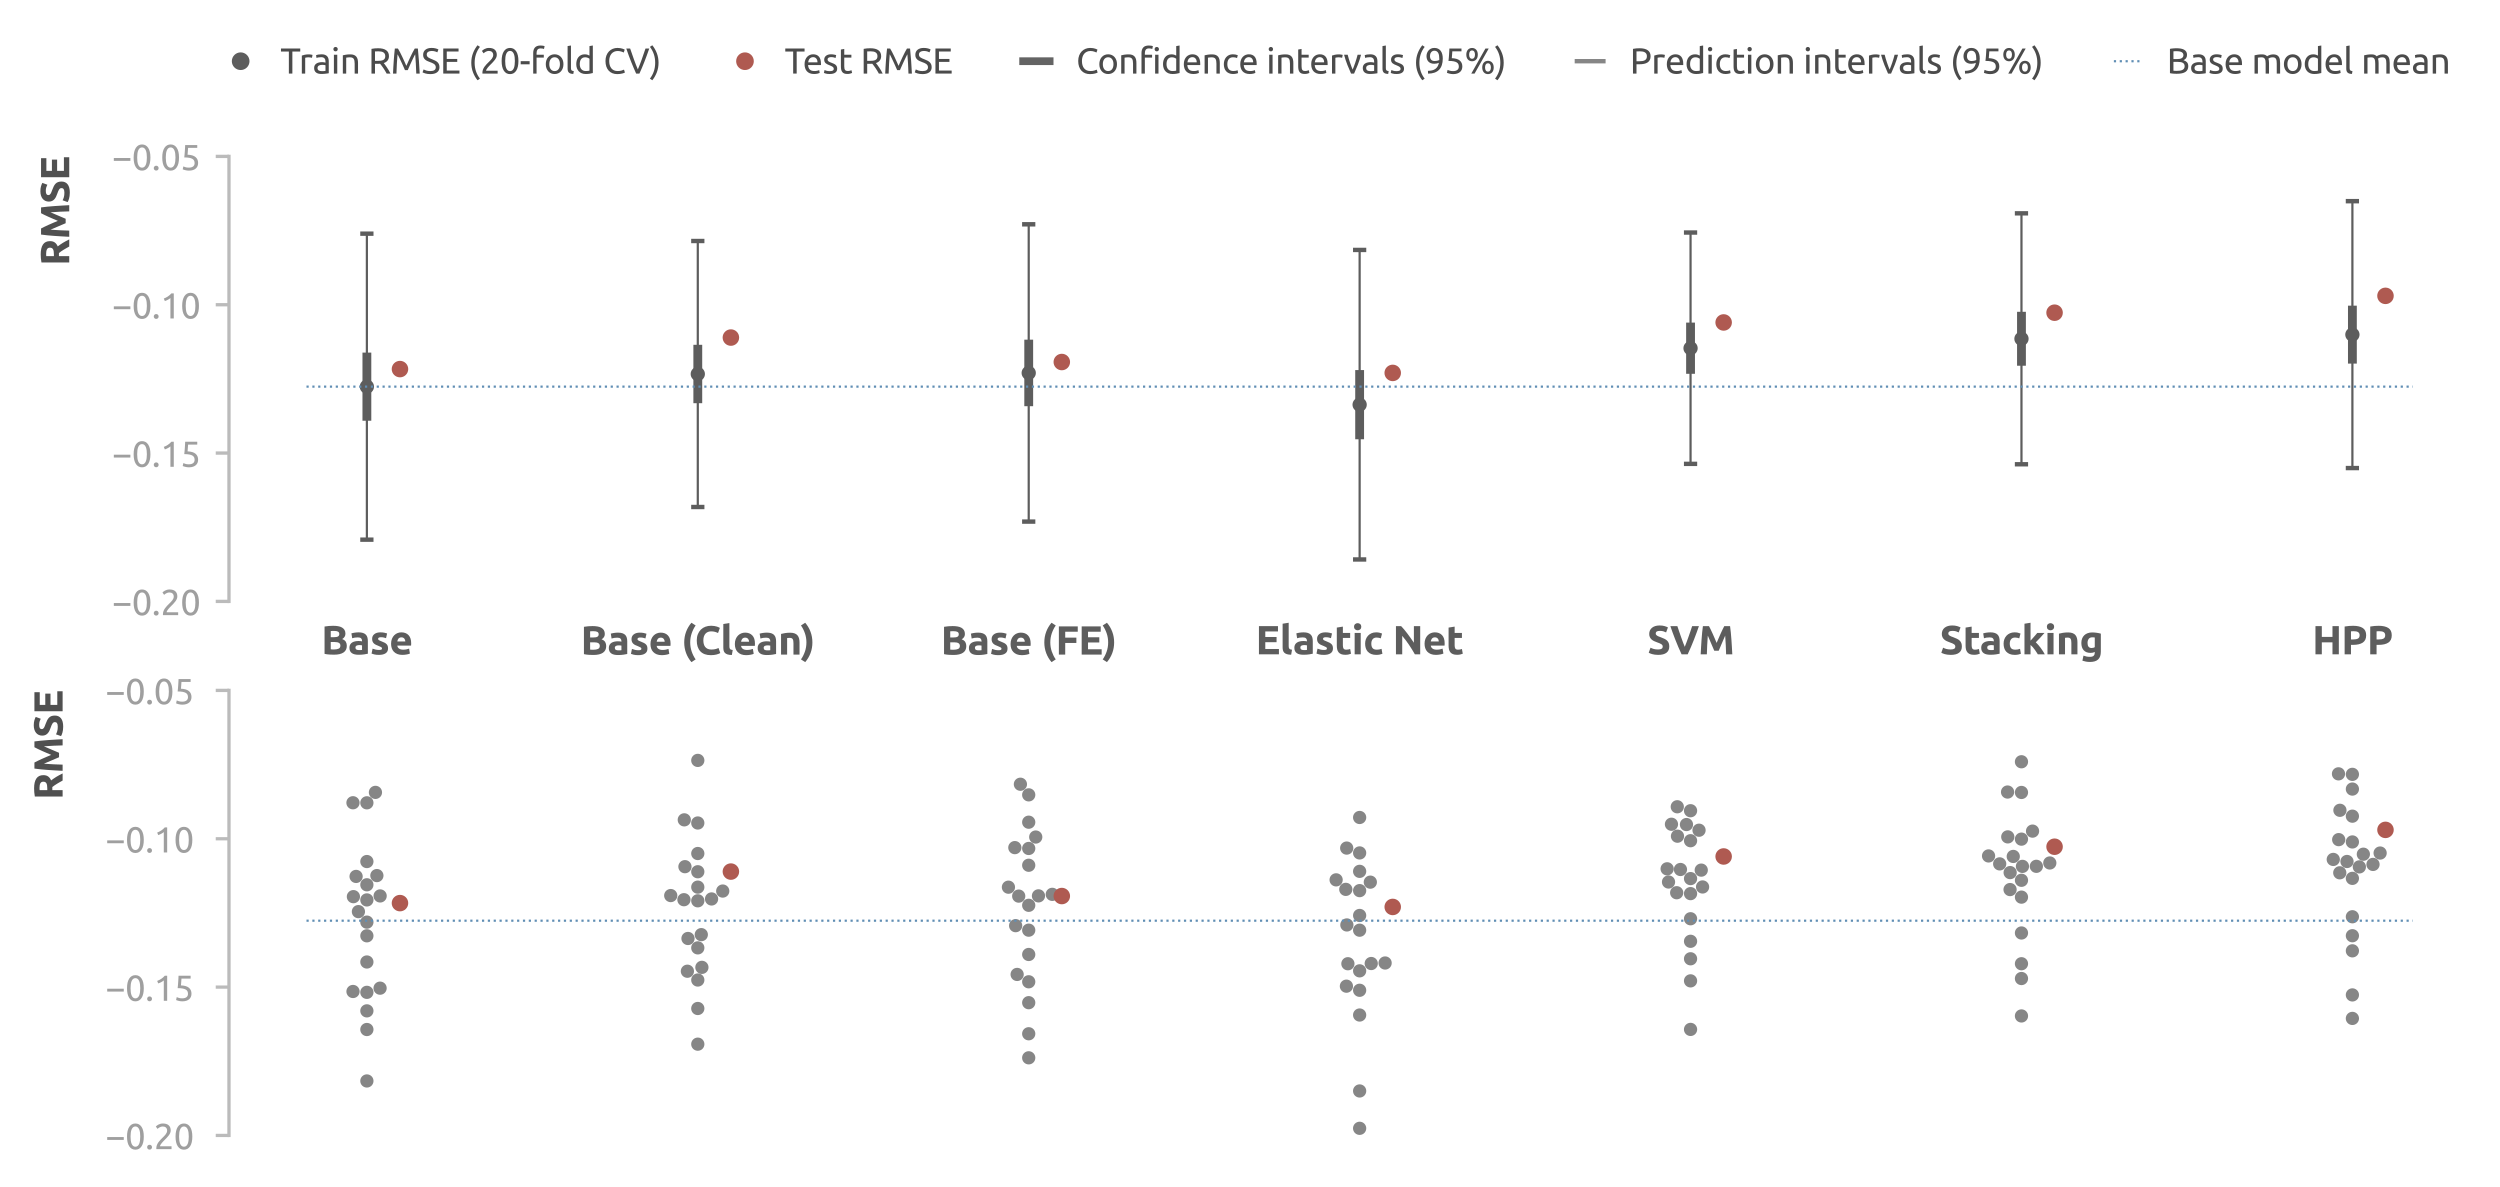 <?xml version="1.0" encoding="utf-8" standalone="no"?>
<!DOCTYPE svg PUBLIC "-//W3C//DTD SVG 1.1//EN"
  "http://www.w3.org/Graphics/SVG/1.1/DTD/svg11.dtd">
<svg xmlns:xlink="http://www.w3.org/1999/xlink" width="566.266pt" height="268.967pt" viewBox="0 0 566.266 268.967" xmlns="http://www.w3.org/2000/svg" version="1.1">
 <defs>
  <style type="text/css">*{stroke-linejoin: round; stroke-linecap: butt}</style>
 </defs>
 <g id="figure_1">
  <g id="patch_1">
   <path d="M 0 268.967 
L 566.266 268.967 
L 566.266 0 
L 0 0 
L 0 268.967 
z
" style="fill: none"/>
  </g>
  <g id="axes_1">
   <g id="patch_2">
    <path d="M 56.866 136.224 
L 559.066 136.224 
L 559.066 35.424 
L 56.866 35.424 
L 56.866 136.224 
z
" style="fill: none"/>
   </g>
   <g id="matplotlib.axis_1">
    <g id="xtick_1">
     <g id="text_1">
      <!-- Base -->
      <g style="fill: #5d5d5d" transform="translate(72.777 148.207) scale(0.09 -0.09)">
       <defs>
        <path id="Ubuntu-Bold-42" d="M 1990 -58 
Q 1626 -58 1264 -35 
Q 902 -13 512 70 
L 512 4371 
Q 819 4429 1184 4457 
Q 1549 4486 1862 4486 
Q 2285 4486 2640 4425 
Q 2995 4365 3251 4217 
Q 3507 4070 3651 3830 
Q 3795 3590 3795 3238 
Q 3795 2707 3283 2400 
Q 3706 2240 3859 1965 
Q 4013 1690 4013 1344 
Q 4013 646 3504 294 
Q 2995 -58 1990 -58 
z
M 1485 1933 
L 1485 787 
Q 1594 774 1722 768 
Q 1850 762 2003 762 
Q 2451 762 2726 890 
Q 3002 1018 3002 1363 
Q 3002 1670 2771 1801 
Q 2541 1933 2112 1933 
L 1485 1933 
z
M 1485 2694 
L 1971 2694 
Q 2432 2694 2630 2812 
Q 2829 2931 2829 3194 
Q 2829 3462 2624 3571 
Q 2419 3680 2022 3680 
Q 1894 3680 1747 3677 
Q 1600 3674 1485 3661 
L 1485 2694 
z
" transform="scale(0.016)"/>
        <path id="Ubuntu-Bold-61" d="M 1734 666 
Q 1875 666 2003 672 
Q 2131 678 2208 691 
L 2208 1414 
Q 2150 1427 2035 1440 
Q 1920 1453 1824 1453 
Q 1690 1453 1571 1437 
Q 1453 1421 1363 1376 
Q 1274 1331 1222 1254 
Q 1171 1178 1171 1062 
Q 1171 838 1321 752 
Q 1472 666 1734 666 
z
M 1658 3456 
Q 2080 3456 2361 3360 
Q 2643 3264 2812 3085 
Q 2982 2906 3052 2650 
Q 3123 2394 3123 2080 
L 3123 96 
Q 2918 51 2553 -9 
Q 2189 -70 1670 -70 
Q 1344 -70 1078 -12 
Q 813 45 621 176 
Q 429 307 326 518 
Q 224 730 224 1037 
Q 224 1331 342 1536 
Q 461 1741 659 1862 
Q 858 1984 1114 2038 
Q 1370 2093 1645 2093 
Q 1830 2093 1974 2077 
Q 2118 2061 2208 2035 
L 2208 2125 
Q 2208 2368 2061 2515 
Q 1914 2662 1549 2662 
Q 1306 2662 1069 2627 
Q 832 2592 659 2528 
L 538 3296 
Q 621 3322 745 3350 
Q 870 3379 1017 3401 
Q 1165 3424 1328 3440 
Q 1491 3456 1658 3456 
z
" transform="scale(0.016)"/>
        <path id="Ubuntu-Bold-73" d="M 1414 685 
Q 1677 685 1785 736 
Q 1894 787 1894 934 
Q 1894 1050 1753 1136 
Q 1613 1222 1325 1331 
Q 1101 1414 918 1504 
Q 736 1594 608 1718 
Q 480 1843 409 2016 
Q 339 2189 339 2432 
Q 339 2906 691 3181 
Q 1043 3456 1658 3456 
Q 1965 3456 2246 3401 
Q 2528 3347 2694 3283 
L 2528 2541 
Q 2362 2598 2166 2643 
Q 1971 2688 1728 2688 
Q 1280 2688 1280 2438 
Q 1280 2381 1299 2336 
Q 1318 2291 1376 2249 
Q 1434 2208 1533 2160 
Q 1632 2112 1786 2054 
Q 2099 1939 2304 1827 
Q 2509 1715 2627 1584 
Q 2746 1453 2794 1293 
Q 2842 1133 2842 922 
Q 2842 422 2467 166 
Q 2093 -90 1408 -90 
Q 960 -90 662 -13 
Q 365 64 250 115 
L 410 890 
Q 653 794 909 739 
Q 1165 685 1414 685 
z
" transform="scale(0.016)"/>
        <path id="Ubuntu-Bold-65" d="M 288 1658 
Q 288 2106 425 2442 
Q 563 2778 787 3002 
Q 1011 3226 1302 3341 
Q 1594 3456 1901 3456 
Q 2618 3456 3034 3017 
Q 3450 2579 3450 1728 
Q 3450 1645 3443 1545 
Q 3437 1446 3430 1370 
L 1267 1370 
Q 1299 1075 1542 902 
Q 1786 730 2195 730 
Q 2458 730 2710 778 
Q 2963 826 3123 896 
L 3251 122 
Q 3174 83 3046 44 
Q 2918 6 2761 -22 
Q 2605 -51 2425 -70 
Q 2246 -90 2067 -90 
Q 1613 -90 1277 44 
Q 941 179 720 412 
Q 499 646 393 966 
Q 288 1286 288 1658 
z
M 2528 2022 
Q 2522 2144 2486 2259 
Q 2451 2374 2377 2464 
Q 2304 2554 2192 2611 
Q 2080 2669 1914 2669 
Q 1754 2669 1638 2614 
Q 1523 2560 1446 2470 
Q 1370 2381 1328 2262 
Q 1286 2144 1267 2022 
L 2528 2022 
z
" transform="scale(0.016)"/>
       </defs>
       <use xlink:href="#Ubuntu-Bold-42"/>
       <use xlink:href="#Ubuntu-Bold-61" x="67.2"/>
       <use xlink:href="#Ubuntu-Bold-73" x="122.5"/>
       <use xlink:href="#Ubuntu-Bold-65" x="171"/>
      </g>
     </g>
    </g>
    <g id="xtick_2">
     <g id="text_2">
      <!-- Base (Clean) -->
      <g style="fill: #5d5d5d" transform="translate(131.529 148.27) scale(0.09 -0.09)">
       <defs>
        <path id="Ubuntu-Bold-20" transform="scale(0.016)"/>
        <path id="Ubuntu-Bold-28" d="M 1389 1914 
Q 1389 1158 1625 473 
Q 1862 -211 2246 -755 
L 1581 -1184 
Q 1037 -550 742 237 
Q 448 1024 448 1914 
Q 448 2803 742 3590 
Q 1037 4378 1581 5011 
L 2246 4582 
Q 1862 4038 1625 3353 
Q 1389 2669 1389 1914 
z
" transform="scale(0.016)"/>
        <path id="Ubuntu-Bold-43" d="M 2534 -90 
Q 1453 -90 886 512 
Q 320 1114 320 2221 
Q 320 2771 493 3203 
Q 666 3635 966 3932 
Q 1267 4230 1683 4384 
Q 2099 4538 2586 4538 
Q 2867 4538 3097 4496 
Q 3328 4454 3501 4400 
Q 3674 4346 3789 4288 
Q 3904 4230 3955 4198 
L 3667 3392 
Q 3462 3501 3190 3577 
Q 2918 3654 2573 3654 
Q 2342 3654 2121 3577 
Q 1901 3501 1731 3331 
Q 1562 3162 1459 2893 
Q 1357 2624 1357 2240 
Q 1357 1933 1424 1667 
Q 1491 1402 1641 1210 
Q 1792 1018 2035 906 
Q 2278 794 2624 794 
Q 2842 794 3014 819 
Q 3187 845 3321 880 
Q 3456 915 3558 960 
Q 3661 1005 3744 1043 
L 4019 243 
Q 3808 115 3424 12 
Q 3040 -90 2534 -90 
z
" transform="scale(0.016)"/>
        <path id="Ubuntu-Bold-6c" d="M 1792 -64 
Q 1376 -58 1117 25 
Q 858 109 707 259 
Q 557 410 502 624 
Q 448 838 448 1107 
L 448 4813 
L 1402 4966 
L 1402 1299 
Q 1402 1171 1421 1068 
Q 1440 966 1494 896 
Q 1549 826 1651 781 
Q 1754 736 1926 723 
L 1792 -64 
z
" transform="scale(0.016)"/>
        <path id="Ubuntu-Bold-6e" d="M 448 3251 
Q 691 3322 1075 3382 
Q 1459 3443 1882 3443 
Q 2310 3443 2595 3331 
Q 2880 3219 3046 3014 
Q 3213 2810 3283 2528 
Q 3354 2246 3354 1901 
L 3354 0 
L 2400 0 
L 2400 1786 
Q 2400 2246 2278 2438 
Q 2157 2630 1824 2630 
Q 1722 2630 1606 2620 
Q 1491 2611 1402 2598 
L 1402 0 
L 448 0 
L 448 3251 
z
" transform="scale(0.016)"/>
        <path id="Ubuntu-Bold-29" d="M 890 1914 
Q 890 2669 653 3353 
Q 416 4038 32 4582 
L 698 5011 
Q 1242 4378 1536 3590 
Q 1830 2803 1830 1914 
Q 1830 1024 1536 237 
Q 1242 -550 698 -1184 
L 32 -755 
Q 416 -211 653 473 
Q 890 1158 890 1914 
z
" transform="scale(0.016)"/>
       </defs>
       <use xlink:href="#Ubuntu-Bold-42"/>
       <use xlink:href="#Ubuntu-Bold-61" x="67.2"/>
       <use xlink:href="#Ubuntu-Bold-73" x="122.5"/>
       <use xlink:href="#Ubuntu-Bold-65" x="171"/>
       <use xlink:href="#Ubuntu-Bold-20" x="229.4"/>
       <use xlink:href="#Ubuntu-Bold-28" x="253.4"/>
       <use xlink:href="#Ubuntu-Bold-43" x="287"/>
       <use xlink:href="#Ubuntu-Bold-6c" x="351.8"/>
       <use xlink:href="#Ubuntu-Bold-65" x="383.4"/>
       <use xlink:href="#Ubuntu-Bold-61" x="441.8"/>
       <use xlink:href="#Ubuntu-Bold-6e" x="497.1"/>
       <use xlink:href="#Ubuntu-Bold-29" x="553.875"/>
      </g>
     </g>
    </g>
    <g id="xtick_3">
     <g id="text_3">
      <!-- Base (FE) -->
      <g style="fill: #5d5d5d" transform="translate(213.094 148.27) scale(0.09 -0.09)">
       <defs>
        <path id="Ubuntu-Bold-46" d="M 512 0 
L 512 4435 
L 3482 4435 
L 3482 3597 
L 1510 3597 
L 1510 2669 
L 3264 2669 
L 3264 1830 
L 1510 1830 
L 1510 0 
L 512 0 
z
" transform="scale(0.016)"/>
        <path id="Ubuntu-Bold-45" d="M 512 0 
L 512 4435 
L 3507 4435 
L 3507 3597 
L 1510 3597 
L 1510 2726 
L 3283 2726 
L 3283 1907 
L 1510 1907 
L 1510 838 
L 3654 838 
L 3654 0 
L 512 0 
z
" transform="scale(0.016)"/>
       </defs>
       <use xlink:href="#Ubuntu-Bold-42"/>
       <use xlink:href="#Ubuntu-Bold-61" x="67.2"/>
       <use xlink:href="#Ubuntu-Bold-73" x="122.5"/>
       <use xlink:href="#Ubuntu-Bold-65" x="171"/>
       <use xlink:href="#Ubuntu-Bold-20" x="229.4"/>
       <use xlink:href="#Ubuntu-Bold-28" x="253.4"/>
       <use xlink:href="#Ubuntu-Bold-46" x="289"/>
       <use xlink:href="#Ubuntu-Bold-45" x="346.4"/>
       <use xlink:href="#Ubuntu-Bold-29" x="407"/>
      </g>
     </g>
    </g>
    <g id="xtick_4">
     <g id="text_4">
      <!-- Elastic Net -->
      <g style="fill: #5d5d5d" transform="translate(284.422 148.207) scale(0.09 -0.09)">
       <defs>
        <path id="Ubuntu-Bold-74" d="M 416 4205 
L 1370 4358 
L 1370 3366 
L 2515 3366 
L 2515 2573 
L 1370 2573 
L 1370 1389 
Q 1370 1088 1475 909 
Q 1581 730 1901 730 
Q 2054 730 2217 758 
Q 2381 787 2515 838 
L 2650 96 
Q 2477 26 2265 -25 
Q 2054 -77 1747 -77 
Q 1357 -77 1101 28 
Q 845 134 691 323 
Q 538 512 477 781 
Q 416 1050 416 1376 
L 416 4205 
z
" transform="scale(0.016)"/>
        <path id="Ubuntu-Bold-69" d="M 1402 0 
L 448 0 
L 448 3366 
L 1402 3366 
L 1402 0 
z
M 1491 4339 
Q 1491 4077 1321 3926 
Q 1152 3776 922 3776 
Q 691 3776 521 3926 
Q 352 4077 352 4339 
Q 352 4602 521 4752 
Q 691 4902 922 4902 
Q 1152 4902 1321 4752 
Q 1491 4602 1491 4339 
z
" transform="scale(0.016)"/>
        <path id="Ubuntu-Bold-63" d="M 288 1683 
Q 288 2048 406 2371 
Q 525 2694 749 2934 
Q 973 3174 1293 3315 
Q 1613 3456 2022 3456 
Q 2291 3456 2515 3408 
Q 2739 3360 2950 3270 
L 2752 2509 
Q 2618 2560 2458 2598 
Q 2298 2637 2099 2637 
Q 1677 2637 1469 2374 
Q 1261 2112 1261 1683 
Q 1261 1229 1456 979 
Q 1651 730 2138 730 
Q 2310 730 2508 762 
Q 2707 794 2874 864 
L 3008 83 
Q 2842 13 2592 -38 
Q 2342 -90 2042 -90 
Q 1581 -90 1248 48 
Q 915 186 700 422 
Q 486 659 387 982 
Q 288 1306 288 1683 
z
" transform="scale(0.016)"/>
        <path id="Ubuntu-Bold-4e" d="M 3488 0 
Q 3059 762 2560 1504 
Q 2061 2246 1498 2906 
L 1498 0 
L 512 0 
L 512 4435 
L 1325 4435 
Q 1536 4224 1792 3917 
Q 2048 3610 2313 3261 
Q 2579 2912 2841 2537 
Q 3104 2163 3334 1818 
L 3334 4435 
L 4326 4435 
L 4326 0 
L 3488 0 
z
" transform="scale(0.016)"/>
       </defs>
       <use xlink:href="#Ubuntu-Bold-45"/>
       <use xlink:href="#Ubuntu-Bold-6c" x="60.6"/>
       <use xlink:href="#Ubuntu-Bold-61" x="93.7"/>
       <use xlink:href="#Ubuntu-Bold-73" x="149"/>
       <use xlink:href="#Ubuntu-Bold-74" x="197.5"/>
       <use xlink:href="#Ubuntu-Bold-69" x="241.9"/>
       <use xlink:href="#Ubuntu-Bold-63" x="270.8"/>
       <use xlink:href="#Ubuntu-Bold-20" x="320.8"/>
       <use xlink:href="#Ubuntu-Bold-4e" x="344.8"/>
       <use xlink:href="#Ubuntu-Bold-65" x="420.4"/>
       <use xlink:href="#Ubuntu-Bold-74" x="478.8"/>
      </g>
     </g>
    </g>
    <g id="xtick_5">
     <g id="text_5">
      <!-- SVM -->
      <g style="fill: #5d5d5d" transform="translate(373.106 148.207) scale(0.09 -0.09)">
       <defs>
        <path id="Ubuntu-Bold-53" d="M 1722 762 
Q 1933 762 2070 797 
Q 2208 832 2291 893 
Q 2374 954 2406 1037 
Q 2438 1120 2438 1222 
Q 2438 1440 2233 1584 
Q 2029 1728 1530 1894 
Q 1312 1971 1094 2070 
Q 877 2170 704 2320 
Q 531 2470 422 2684 
Q 314 2899 314 3206 
Q 314 3514 429 3760 
Q 544 4006 755 4179 
Q 966 4352 1267 4445 
Q 1568 4538 1946 4538 
Q 2394 4538 2720 4442 
Q 3046 4346 3258 4230 
L 2970 3443 
Q 2784 3539 2557 3612 
Q 2330 3686 2010 3686 
Q 1651 3686 1494 3587 
Q 1338 3488 1338 3283 
Q 1338 3162 1395 3078 
Q 1453 2995 1558 2928 
Q 1664 2861 1801 2806 
Q 1939 2752 2106 2694 
Q 2451 2566 2707 2441 
Q 2963 2317 3132 2150 
Q 3302 1984 3385 1760 
Q 3469 1536 3469 1216 
Q 3469 595 3033 252 
Q 2598 -90 1722 -90 
Q 1427 -90 1190 -54 
Q 954 -19 771 32 
Q 589 83 457 140 
Q 326 198 237 250 
L 518 1043 
Q 717 934 1008 848 
Q 1299 762 1722 762 
z
" transform="scale(0.016)"/>
        <path id="Ubuntu-Bold-56" d="M 1830 0 
Q 1568 557 1312 1158 
Q 1056 1760 825 2349 
Q 595 2938 400 3475 
Q 205 4013 64 4435 
L 1165 4435 
Q 1293 4051 1443 3606 
Q 1594 3162 1750 2720 
Q 1907 2278 2054 1875 
Q 2202 1472 2330 1178 
Q 2451 1472 2601 1875 
Q 2752 2278 2909 2720 
Q 3066 3162 3216 3606 
Q 3366 4051 3494 4435 
L 4557 4435 
Q 4410 4013 4218 3475 
Q 4026 2938 3795 2349 
Q 3565 1760 3309 1158 
Q 3053 557 2790 0 
L 1830 0 
z
" transform="scale(0.016)"/>
        <path id="Ubuntu-Bold-4d" d="M 1690 4435 
Q 1805 4224 1955 3913 
Q 2106 3603 2269 3241 
Q 2432 2880 2592 2502 
Q 2752 2125 2893 1792 
Q 3034 2125 3194 2502 
Q 3354 2880 3517 3241 
Q 3680 3603 3830 3913 
Q 3981 4224 4096 4435 
L 5005 4435 
Q 5069 3994 5123 3446 
Q 5178 2899 5219 2307 
Q 5261 1715 5296 1120 
Q 5331 525 5357 0 
L 4384 0 
Q 4365 646 4333 1408 
Q 4301 2170 4237 2944 
Q 4122 2675 3981 2348 
Q 3840 2022 3702 1696 
Q 3565 1370 3437 1072 
Q 3309 774 3219 563 
L 2522 563 
Q 2432 774 2304 1072 
Q 2176 1370 2038 1696 
Q 1901 2022 1760 2348 
Q 1619 2675 1504 2944 
Q 1440 2170 1408 1408 
Q 1376 646 1357 0 
L 384 0 
Q 410 525 445 1120 
Q 480 1715 521 2307 
Q 563 2899 617 3446 
Q 672 3994 736 4435 
L 1690 4435 
z
" transform="scale(0.016)"/>
       </defs>
       <use xlink:href="#Ubuntu-Bold-53"/>
       <use xlink:href="#Ubuntu-Bold-56" x="57.2"/>
       <use xlink:href="#Ubuntu-Bold-4d" x="128.4"/>
      </g>
     </g>
    </g>
    <g id="xtick_6">
     <g id="text_6">
      <!-- Stacking -->
      <g style="fill: #5d5d5d" transform="translate(439.38 148.207) scale(0.09 -0.09)">
       <defs>
        <path id="Ubuntu-Bold-6b" d="M 1402 2150 
Q 1542 2304 1692 2470 
Q 1843 2637 1984 2800 
Q 2125 2963 2249 3110 
Q 2374 3258 2464 3366 
L 3597 3366 
Q 3258 2976 2934 2621 
Q 2611 2266 2227 1888 
Q 2419 1715 2624 1475 
Q 2829 1235 3021 979 
Q 3213 723 3373 467 
Q 3533 211 3642 0 
L 2547 0 
Q 2445 166 2313 368 
Q 2182 570 2035 771 
Q 1888 973 1725 1158 
Q 1562 1344 1402 1472 
L 1402 0 
L 448 0 
L 448 4813 
L 1402 4966 
L 1402 2150 
z
" transform="scale(0.016)"/>
        <path id="Ubuntu-Bold-67" d="M 1261 1792 
Q 1261 992 1907 992 
Q 2054 992 2182 1030 
Q 2310 1069 2400 1120 
L 2400 2643 
Q 2330 2656 2234 2665 
Q 2138 2675 2010 2675 
Q 1632 2675 1446 2425 
Q 1261 2176 1261 1792 
z
M 3354 422 
Q 3354 -403 2934 -803 
Q 2515 -1203 1638 -1203 
Q 1331 -1203 1024 -1148 
Q 717 -1094 454 -1005 
L 621 -205 
Q 845 -294 1091 -345 
Q 1338 -397 1651 -397 
Q 2061 -397 2230 -217 
Q 2400 -38 2400 243 
L 2400 365 
Q 2246 294 2083 259 
Q 1920 224 1728 224 
Q 1030 224 659 637 
Q 288 1050 288 1792 
Q 288 2163 403 2467 
Q 518 2771 739 2988 
Q 960 3206 1280 3324 
Q 1600 3443 2003 3443 
Q 2176 3443 2358 3427 
Q 2541 3411 2720 3385 
Q 2899 3360 3062 3325 
Q 3226 3290 3354 3251 
L 3354 422 
z
" transform="scale(0.016)"/>
       </defs>
       <use xlink:href="#Ubuntu-Bold-53"/>
       <use xlink:href="#Ubuntu-Bold-74" x="58.2"/>
       <use xlink:href="#Ubuntu-Bold-61" x="100.6"/>
       <use xlink:href="#Ubuntu-Bold-63" x="155.9"/>
       <use xlink:href="#Ubuntu-Bold-6b" x="205.9"/>
       <use xlink:href="#Ubuntu-Bold-69" x="263.8"/>
       <use xlink:href="#Ubuntu-Bold-6e" x="292.7"/>
       <use xlink:href="#Ubuntu-Bold-67" x="351.6"/>
      </g>
     </g>
    </g>
    <g id="xtick_7">
     <g id="text_7">
      <!-- HPP -->
      <g style="fill: #5d5d5d" transform="translate(523.732 148.207) scale(0.09 -0.09)">
       <defs>
        <path id="Ubuntu-Bold-48" d="M 3187 4435 
L 4186 4435 
L 4186 0 
L 3187 0 
L 3187 1882 
L 1510 1882 
L 1510 0 
L 512 0 
L 512 4435 
L 1510 4435 
L 1510 2739 
L 3187 2739 
L 3187 4435 
z
" transform="scale(0.016)"/>
        <path id="Ubuntu-Bold-50" d="M 1843 4486 
Q 2835 4486 3366 4137 
Q 3898 3789 3898 2995 
Q 3898 2195 3360 1840 
Q 2822 1485 1824 1485 
L 1510 1485 
L 1510 0 
L 512 0 
L 512 4371 
Q 838 4435 1203 4460 
Q 1568 4486 1843 4486 
z
M 1907 3635 
Q 1798 3635 1692 3628 
Q 1587 3622 1510 3616 
L 1510 2336 
L 1824 2336 
Q 2342 2336 2604 2477 
Q 2867 2618 2867 3002 
Q 2867 3187 2800 3308 
Q 2733 3430 2608 3504 
Q 2483 3578 2304 3606 
Q 2125 3635 1907 3635 
z
" transform="scale(0.016)"/>
       </defs>
       <use xlink:href="#Ubuntu-Bold-48"/>
       <use xlink:href="#Ubuntu-Bold-50" x="73.4"/>
       <use xlink:href="#Ubuntu-Bold-50" x="137.8"/>
      </g>
     </g>
    </g>
   </g>
   <g id="matplotlib.axis_2">
    <g id="ytick_1">
     <g id="line2d_1">
      <defs>
       <path id="md91f362e36" d="M 0 0 
L -3 0 
" style="stroke: #bbbbbb; stroke-width: 0.75"/>
      </defs>
      <g>
       <use xlink:href="#md91f362e36" x="51.866" y="136.224" style="fill: #bbbbbb; stroke: #bbbbbb; stroke-width: 0.75"/>
      </g>
     </g>
     <g id="text_8">
      <!-- −0.20 -->
      <g style="fill: #9f9f9f" transform="translate(25.348 139.327) scale(0.08 -0.08)">
       <defs>
        <path id="Ubuntu-2212" d="M 339 2138 
L 3270 2138 
L 3270 1632 
L 339 1632 
L 339 2138 
z
" transform="scale(0.016)"/>
        <path id="Ubuntu-30" d="M 320 2221 
Q 320 3334 713 3936 
Q 1107 4538 1805 4538 
Q 2502 4538 2896 3936 
Q 3290 3334 3290 2221 
Q 3290 1107 2896 505 
Q 2502 -96 1805 -96 
Q 1107 -96 713 505 
Q 320 1107 320 2221 
z
M 2662 2221 
Q 2662 2586 2620 2912 
Q 2579 3238 2480 3481 
Q 2381 3725 2214 3869 
Q 2048 4013 1805 4013 
Q 1562 4013 1395 3869 
Q 1229 3725 1129 3481 
Q 1030 3238 988 2912 
Q 947 2586 947 2221 
Q 947 1856 988 1529 
Q 1030 1203 1129 960 
Q 1229 717 1395 573 
Q 1562 429 1805 429 
Q 2048 429 2214 573 
Q 2381 717 2480 960 
Q 2579 1203 2620 1529 
Q 2662 1856 2662 2221 
z
" transform="scale(0.016)"/>
        <path id="Ubuntu-2e" d="M 1216 346 
Q 1216 173 1101 45 
Q 986 -83 787 -83 
Q 589 -83 473 45 
Q 358 173 358 346 
Q 358 518 473 646 
Q 589 774 787 774 
Q 986 774 1101 646 
Q 1216 518 1216 346 
z
" transform="scale(0.016)"/>
        <path id="Ubuntu-32" d="M 2989 3302 
Q 2989 3072 2896 2857 
Q 2803 2643 2649 2435 
Q 2496 2227 2304 2025 
Q 2112 1824 1920 1632 
Q 1811 1523 1667 1376 
Q 1523 1229 1395 1069 
Q 1267 909 1180 761 
Q 1094 614 1094 506 
L 3136 506 
L 3136 0 
L 448 0 
Q 442 38 442 76 
Q 442 115 442 147 
Q 442 448 541 707 
Q 640 966 800 1196 
Q 960 1427 1158 1632 
Q 1357 1837 1549 2029 
Q 1709 2182 1853 2332 
Q 1997 2483 2109 2633 
Q 2221 2784 2288 2944 
Q 2355 3104 2355 3283 
Q 2355 3475 2294 3609 
Q 2234 3744 2131 3833 
Q 2029 3923 1891 3964 
Q 1754 4006 1600 4006 
Q 1414 4006 1260 3955 
Q 1107 3904 985 3837 
Q 864 3770 781 3696 
Q 698 3622 653 3584 
L 358 4006 
Q 416 4070 531 4163 
Q 646 4256 806 4339 
Q 966 4422 1164 4480 
Q 1363 4538 1594 4538 
Q 2291 4538 2640 4214 
Q 2989 3891 2989 3302 
z
" transform="scale(0.016)"/>
       </defs>
       <use xlink:href="#Ubuntu-2212"/>
       <use xlink:href="#Ubuntu-30" x="56.4"/>
       <use xlink:href="#Ubuntu-2e" x="112.8"/>
       <use xlink:href="#Ubuntu-32" x="137.4"/>
       <use xlink:href="#Ubuntu-30" x="193.8"/>
      </g>
     </g>
    </g>
    <g id="ytick_2">
     <g id="line2d_2">
      <g>
       <use xlink:href="#md91f362e36" x="51.866" y="102.624" style="fill: #bbbbbb; stroke: #bbbbbb; stroke-width: 0.75"/>
      </g>
     </g>
     <g id="text_9">
      <!-- −0.15 -->
      <g style="fill: #9f9f9f" transform="translate(25.348 105.728) scale(0.08 -0.08)">
       <defs>
        <path id="Ubuntu-31" d="M 595 3520 
Q 960 3661 1305 3881 
Q 1651 4102 1939 4435 
L 2362 4435 
L 2362 0 
L 1766 0 
L 1766 3610 
Q 1690 3539 1578 3462 
Q 1466 3386 1334 3315 
Q 1203 3245 1059 3181 
Q 915 3117 781 3072 
L 595 3520 
z
" transform="scale(0.016)"/>
        <path id="Ubuntu-35" d="M 1274 2726 
Q 2240 2688 2691 2304 
Q 3142 1920 3142 1261 
Q 3142 966 3043 716 
Q 2944 467 2742 288 
Q 2541 109 2233 6 
Q 1926 -96 1504 -96 
Q 1338 -96 1165 -70 
Q 992 -45 845 -6 
Q 698 32 582 70 
Q 467 109 416 134 
L 531 653 
Q 640 602 886 518 
Q 1133 435 1491 435 
Q 1779 435 1974 499 
Q 2170 563 2291 672 
Q 2413 781 2467 925 
Q 2522 1069 2522 1229 
Q 2522 1472 2438 1661 
Q 2355 1850 2144 1978 
Q 1933 2106 1581 2173 
Q 1229 2240 691 2240 
Q 730 2554 752 2829 
Q 774 3104 793 3366 
Q 813 3629 825 3888 
Q 838 4147 851 4435 
L 2989 4435 
L 2989 3930 
L 1370 3930 
Q 1363 3834 1350 3670 
Q 1338 3507 1325 3331 
Q 1312 3155 1299 2988 
Q 1286 2822 1274 2726 
z
" transform="scale(0.016)"/>
       </defs>
       <use xlink:href="#Ubuntu-2212"/>
       <use xlink:href="#Ubuntu-30" x="56.4"/>
       <use xlink:href="#Ubuntu-2e" x="112.8"/>
       <use xlink:href="#Ubuntu-31" x="137.4"/>
       <use xlink:href="#Ubuntu-35" x="193.8"/>
      </g>
     </g>
    </g>
    <g id="ytick_3">
     <g id="line2d_3">
      <g>
       <use xlink:href="#md91f362e36" x="51.866" y="69.024" style="fill: #bbbbbb; stroke: #bbbbbb; stroke-width: 0.75"/>
      </g>
     </g>
     <g id="text_10">
      <!-- −0.10 -->
      <g style="fill: #9f9f9f" transform="translate(25.348 72.127) scale(0.08 -0.08)">
       <use xlink:href="#Ubuntu-2212"/>
       <use xlink:href="#Ubuntu-30" x="56.4"/>
       <use xlink:href="#Ubuntu-2e" x="112.8"/>
       <use xlink:href="#Ubuntu-31" x="137.4"/>
       <use xlink:href="#Ubuntu-30" x="193.8"/>
      </g>
     </g>
    </g>
    <g id="ytick_4">
     <g id="line2d_4">
      <g>
       <use xlink:href="#md91f362e36" x="51.866" y="35.424" style="fill: #bbbbbb; stroke: #bbbbbb; stroke-width: 0.75"/>
      </g>
     </g>
     <g id="text_11">
      <!-- −0.05 -->
      <g style="fill: #9f9f9f" transform="translate(25.348 38.528) scale(0.08 -0.08)">
       <use xlink:href="#Ubuntu-2212"/>
       <use xlink:href="#Ubuntu-30" x="56.4"/>
       <use xlink:href="#Ubuntu-2e" x="112.8"/>
       <use xlink:href="#Ubuntu-30" x="137.4"/>
       <use xlink:href="#Ubuntu-35" x="193.8"/>
      </g>
     </g>
    </g>
    <g id="text_12">
     <!-- RMSE -->
     <g style="fill: #505050" transform="translate(15.683 60.192) rotate(-90) scale(0.09 -0.09)">
      <defs>
       <path id="Ubuntu-Bold-52" d="M 1811 4486 
Q 2810 4486 3341 4131 
Q 3872 3776 3872 3027 
Q 3872 2560 3657 2269 
Q 3443 1978 3040 1811 
Q 3174 1645 3321 1430 
Q 3469 1216 3613 982 
Q 3757 749 3891 496 
Q 4026 243 4141 0 
L 3021 0 
Q 2899 218 2774 442 
Q 2650 666 2518 877 
Q 2387 1088 2259 1277 
Q 2131 1466 2003 1619 
L 1510 1619 
L 1510 0 
L 512 0 
L 512 4371 
Q 838 4435 1187 4460 
Q 1536 4486 1811 4486 
z
M 1869 3635 
Q 1760 3635 1673 3628 
Q 1587 3622 1510 3616 
L 1510 2413 
L 1792 2413 
Q 2355 2413 2598 2553 
Q 2842 2694 2842 3034 
Q 2842 3360 2595 3497 
Q 2349 3635 1869 3635 
z
" transform="scale(0.016)"/>
      </defs>
      <use xlink:href="#Ubuntu-Bold-52"/>
      <use xlink:href="#Ubuntu-Bold-4d" x="66.7"/>
      <use xlink:href="#Ubuntu-Bold-53" x="156.4"/>
      <use xlink:href="#Ubuntu-Bold-45" x="214.6"/>
     </g>
    </g>
   </g>
   <g id="PathCollection_1">
    <defs>
     <path id="m8348c4a31e" d="M 0 1.118 
C 0.297 1.118 0.581 1 0.791 0.791 
C 1 0.581 1.118 0.297 1.118 0 
C 1.118 -0.297 1 -0.581 0.791 -0.791 
C 0.581 -1 0.297 -1.118 0 -1.118 
C -0.297 -1.118 -0.581 -1 -0.791 -0.791 
C -1 -0.581 -1.118 -0.297 -1.118 0 
C -1.118 0.297 -1 0.581 -0.791 0.791 
C -0.581 1 -0.297 1.118 0 1.118 
z
" style="stroke: #5d5d5d"/>
    </defs>
    <g clip-path="url(#p4b32183cae)">
     <use xlink:href="#m8348c4a31e" x="83.1" y="87.581" style="fill: #5d5d5d; stroke: #5d5d5d"/>
     <use xlink:href="#m8348c4a31e" x="158.055" y="84.715" style="fill: #5d5d5d; stroke: #5d5d5d"/>
     <use xlink:href="#m8348c4a31e" x="233.011" y="84.473" style="fill: #5d5d5d; stroke: #5d5d5d"/>
     <use xlink:href="#m8348c4a31e" x="307.966" y="91.664" style="fill: #5d5d5d; stroke: #5d5d5d"/>
     <use xlink:href="#m8348c4a31e" x="382.921" y="78.873" style="fill: #5d5d5d; stroke: #5d5d5d"/>
     <use xlink:href="#m8348c4a31e" x="457.876" y="76.736" style="fill: #5d5d5d; stroke: #5d5d5d"/>
     <use xlink:href="#m8348c4a31e" x="532.832" y="75.791" style="fill: #5d5d5d; stroke: #5d5d5d"/>
    </g>
   </g>
   <g id="PathCollection_2">
    <defs>
     <path id="C0_0_7c74af72af" d="M 0 1.871 
C 0.496 1.871 0.972 1.674 1.323 1.323 
C 1.674 0.972 1.871 0.496 1.871 -0 
C 1.871 -0.496 1.674 -0.972 1.323 -1.323 
C 0.972 -1.674 0.496 -1.871 0 -1.871 
C -0.496 -1.871 -0.972 -1.674 -1.323 -1.323 
C -1.674 -0.972 -1.871 -0.496 -1.871 0 
C -1.871 0.496 -1.674 0.972 -1.323 1.323 
C -0.972 1.674 -0.496 1.871 0 1.871 
z
"/>
    </defs>
    <g clip-path="url(#p4b32183cae)">
     <use xlink:href="#C0_0_7c74af72af" x="90.596" y="83.6" style="fill: #af5a51"/>
    </g>
    <g clip-path="url(#p4b32183cae)">
     <use xlink:href="#C0_0_7c74af72af" x="165.551" y="76.46" style="fill: #af5a51"/>
    </g>
    <g clip-path="url(#p4b32183cae)">
     <use xlink:href="#C0_0_7c74af72af" x="240.506" y="81.999" style="fill: #af5a51"/>
    </g>
    <g clip-path="url(#p4b32183cae)">
     <use xlink:href="#C0_0_7c74af72af" x="315.461" y="84.468" style="fill: #af5a51"/>
    </g>
    <g clip-path="url(#p4b32183cae)">
     <use xlink:href="#C0_0_7c74af72af" x="390.417" y="73.037" style="fill: #af5a51"/>
    </g>
    <g clip-path="url(#p4b32183cae)">
     <use xlink:href="#C0_0_7c74af72af" x="465.372" y="70.828" style="fill: #af5a51"/>
    </g>
    <g clip-path="url(#p4b32183cae)">
     <use xlink:href="#C0_0_7c74af72af" x="540.327" y="67.012" style="fill: #af5a51"/>
    </g>
   </g>
   <g id="LineCollection_1">
    <path d="M 83.1 122.236 
L 83.1 52.925 
" clip-path="url(#p4b32183cae)" style="fill: none; stroke: #5d5d5d; stroke-width: 0.5"/>
    <path d="M 158.055 114.837 
L 158.055 54.593 
" clip-path="url(#p4b32183cae)" style="fill: none; stroke: #5d5d5d; stroke-width: 0.5"/>
    <path d="M 233.011 118.141 
L 233.011 50.805 
" clip-path="url(#p4b32183cae)" style="fill: none; stroke: #5d5d5d; stroke-width: 0.5"/>
    <path d="M 307.966 126.718 
L 307.966 56.611 
" clip-path="url(#p4b32183cae)" style="fill: none; stroke: #5d5d5d; stroke-width: 0.5"/>
    <path d="M 382.921 105.071 
L 382.921 52.676 
" clip-path="url(#p4b32183cae)" style="fill: none; stroke: #5d5d5d; stroke-width: 0.5"/>
    <path d="M 457.876 105.154 
L 457.876 48.317 
" clip-path="url(#p4b32183cae)" style="fill: none; stroke: #5d5d5d; stroke-width: 0.5"/>
    <path d="M 532.832 106.017 
L 532.832 45.564 
" clip-path="url(#p4b32183cae)" style="fill: none; stroke: #5d5d5d; stroke-width: 0.5"/>
   </g>
   <g id="line2d_5">
    <defs>
     <path id="m2e2e41f224" d="M 1.5 0 
L -1.5 -0 
" style="stroke: #5d5d5d"/>
    </defs>
    <g clip-path="url(#p4b32183cae)">
     <use xlink:href="#m2e2e41f224" x="83.1" y="122.236" style="fill: #5d5d5d; stroke: #5d5d5d"/>
     <use xlink:href="#m2e2e41f224" x="158.055" y="114.837" style="fill: #5d5d5d; stroke: #5d5d5d"/>
     <use xlink:href="#m2e2e41f224" x="233.011" y="118.141" style="fill: #5d5d5d; stroke: #5d5d5d"/>
     <use xlink:href="#m2e2e41f224" x="307.966" y="126.718" style="fill: #5d5d5d; stroke: #5d5d5d"/>
     <use xlink:href="#m2e2e41f224" x="382.921" y="105.071" style="fill: #5d5d5d; stroke: #5d5d5d"/>
     <use xlink:href="#m2e2e41f224" x="457.876" y="105.154" style="fill: #5d5d5d; stroke: #5d5d5d"/>
     <use xlink:href="#m2e2e41f224" x="532.832" y="106.017" style="fill: #5d5d5d; stroke: #5d5d5d"/>
    </g>
   </g>
   <g id="line2d_6">
    <g clip-path="url(#p4b32183cae)">
     <use xlink:href="#m2e2e41f224" x="83.1" y="52.925" style="fill: #5d5d5d; stroke: #5d5d5d"/>
     <use xlink:href="#m2e2e41f224" x="158.055" y="54.593" style="fill: #5d5d5d; stroke: #5d5d5d"/>
     <use xlink:href="#m2e2e41f224" x="233.011" y="50.805" style="fill: #5d5d5d; stroke: #5d5d5d"/>
     <use xlink:href="#m2e2e41f224" x="307.966" y="56.611" style="fill: #5d5d5d; stroke: #5d5d5d"/>
     <use xlink:href="#m2e2e41f224" x="382.921" y="52.676" style="fill: #5d5d5d; stroke: #5d5d5d"/>
     <use xlink:href="#m2e2e41f224" x="457.876" y="48.317" style="fill: #5d5d5d; stroke: #5d5d5d"/>
     <use xlink:href="#m2e2e41f224" x="532.832" y="45.564" style="fill: #5d5d5d; stroke: #5d5d5d"/>
    </g>
   </g>
   <g id="LineCollection_2">
    <path d="M 83.1 95.296 
L 83.1 79.866 
" clip-path="url(#p4b32183cae)" style="fill: none; stroke: #5d5d5d; stroke-width: 2"/>
    <path d="M 158.055 91.326 
L 158.055 78.104 
" clip-path="url(#p4b32183cae)" style="fill: none; stroke: #5d5d5d; stroke-width: 2"/>
    <path d="M 233.011 92.002 
L 233.011 76.944 
" clip-path="url(#p4b32183cae)" style="fill: none; stroke: #5d5d5d; stroke-width: 2"/>
    <path d="M 307.966 99.502 
L 307.966 83.826 
" clip-path="url(#p4b32183cae)" style="fill: none; stroke: #5d5d5d; stroke-width: 2"/>
    <path d="M 382.921 84.668 
L 382.921 73.078 
" clip-path="url(#p4b32183cae)" style="fill: none; stroke: #5d5d5d; stroke-width: 2"/>
    <path d="M 457.876 82.84 
L 457.876 70.631 
" clip-path="url(#p4b32183cae)" style="fill: none; stroke: #5d5d5d; stroke-width: 2"/>
    <path d="M 532.832 82.351 
L 532.832 69.23 
" clip-path="url(#p4b32183cae)" style="fill: none; stroke: #5d5d5d; stroke-width: 2"/>
   </g>
   <g id="line2d_7">
    <path d="M 69.421 87.581 
L 546.511 87.581 
" clip-path="url(#p4b32183cae)" style="fill: none; stroke-dasharray: 0.5,0.825; stroke-dashoffset: 0; stroke: #608eb4; stroke-width: 0.5"/>
   </g>
   <g id="line2d_8"/>
   <g id="line2d_9"/>
   <g id="patch_3">
    <path d="M 51.866 136.224 
L 51.866 35.424 
" style="fill: none; stroke: #bbbbbb; stroke-width: 0.75; stroke-linejoin: miter; stroke-linecap: square"/>
   </g>
   <g id="legend_1">
    <g id="line2d_10">
     <defs>
      <path id="m19752ad306" d="M 0 1.5 
C 0.398 1.5 0.779 1.342 1.061 1.061 
C 1.342 0.779 1.5 0.398 1.5 0 
C 1.5 -0.398 1.342 -0.779 1.061 -1.061 
C 0.779 -1.342 0.398 -1.5 0 -1.5 
C -0.398 -1.5 -0.779 -1.342 -1.061 -1.061 
C -1.342 -0.779 -1.5 -0.398 -1.5 0 
C -1.5 0.398 -1.342 0.779 -1.061 1.061 
C -0.779 1.342 -0.398 1.5 0 1.5 
z
" style="stroke: #5d5d5d"/>
     </defs>
     <g>
      <use xlink:href="#m19752ad306" x="54.511" y="13.864" style="fill: #5d5d5d; stroke: #5d5d5d"/>
     </g>
    </g>
    <g id="text_13">
     <!-- Train RMSE (20-fold CV) -->
     <g style="fill: #4b4b4b" transform="translate(63.511 16.664) scale(0.08 -0.08)">
      <defs>
       <path id="Ubuntu-54" d="M 3514 4435 
L 3514 3898 
L 2118 3898 
L 2118 0 
L 1498 0 
L 1498 3898 
L 102 3898 
L 102 4435 
L 3514 4435 
z
" transform="scale(0.016)"/>
       <path id="Ubuntu-72" d="M 1741 3398 
Q 1818 3398 1917 3388 
Q 2016 3379 2112 3363 
Q 2208 3347 2288 3331 
Q 2368 3315 2406 3302 
L 2304 2784 
Q 2234 2810 2070 2845 
Q 1907 2880 1651 2880 
Q 1485 2880 1321 2845 
Q 1158 2810 1107 2797 
L 1107 0 
L 512 0 
L 512 3187 
Q 723 3264 1036 3331 
Q 1350 3398 1741 3398 
z
" transform="scale(0.016)"/>
       <path id="Ubuntu-61" d="M 1638 429 
Q 1850 429 2013 438 
Q 2176 448 2285 474 
L 2285 1466 
Q 2221 1498 2077 1520 
Q 1933 1542 1728 1542 
Q 1594 1542 1443 1523 
Q 1293 1504 1168 1443 
Q 1043 1382 960 1276 
Q 877 1171 877 998 
Q 877 678 1081 553 
Q 1286 429 1638 429 
z
M 1587 3411 
Q 1946 3411 2192 3318 
Q 2438 3226 2588 3056 
Q 2739 2886 2803 2652 
Q 2867 2419 2867 2138 
L 2867 58 
Q 2790 45 2652 22 
Q 2515 0 2342 -19 
Q 2170 -38 1968 -54 
Q 1766 -70 1568 -70 
Q 1286 -70 1049 -12 
Q 813 45 640 169 
Q 467 294 371 499 
Q 275 704 275 992 
Q 275 1267 387 1465 
Q 499 1664 691 1785 
Q 883 1907 1139 1964 
Q 1395 2022 1677 2022 
Q 1766 2022 1862 2012 
Q 1958 2003 2044 1987 
Q 2131 1971 2195 1958 
Q 2259 1946 2285 1939 
L 2285 2106 
Q 2285 2253 2253 2397 
Q 2221 2541 2137 2653 
Q 2054 2765 1910 2832 
Q 1766 2899 1536 2899 
Q 1242 2899 1021 2857 
Q 800 2816 691 2771 
L 621 3264 
Q 736 3315 1005 3363 
Q 1274 3411 1587 3411 
z
" transform="scale(0.016)"/>
       <path id="Ubuntu-69" d="M 1107 0 
L 512 0 
L 512 3328 
L 1107 3328 
L 1107 0 
z
M 806 3930 
Q 646 3930 534 4035 
Q 422 4141 422 4320 
Q 422 4499 534 4604 
Q 646 4710 806 4710 
Q 966 4710 1078 4604 
Q 1190 4499 1190 4320 
Q 1190 4141 1078 4035 
Q 966 3930 806 3930 
z
" transform="scale(0.016)"/>
       <path id="Ubuntu-6e" d="M 512 3232 
Q 717 3283 1056 3340 
Q 1395 3398 1837 3398 
Q 2234 3398 2496 3286 
Q 2758 3174 2915 2972 
Q 3072 2771 3136 2489 
Q 3200 2208 3200 1869 
L 3200 0 
L 2605 0 
L 2605 1741 
Q 2605 2048 2563 2265 
Q 2522 2483 2426 2617 
Q 2330 2752 2170 2813 
Q 2010 2874 1773 2874 
Q 1677 2874 1574 2867 
Q 1472 2861 1379 2851 
Q 1286 2842 1212 2829 
Q 1139 2816 1107 2810 
L 1107 0 
L 512 0 
L 512 3232 
z
" transform="scale(0.016)"/>
       <path id="Ubuntu-20" transform="scale(0.016)"/>
       <path id="Ubuntu-52" d="M 2720 1856 
Q 2822 1728 2979 1520 
Q 3136 1312 3302 1059 
Q 3469 806 3632 531 
Q 3795 256 3910 0 
L 3232 0 
Q 3104 243 2953 492 
Q 2803 742 2649 969 
Q 2496 1197 2345 1395 
Q 2195 1594 2074 1741 
Q 1990 1734 1904 1734 
Q 1818 1734 1728 1734 
L 1171 1734 
L 1171 0 
L 550 0 
L 550 4371 
Q 813 4435 1136 4457 
Q 1459 4480 1728 4480 
Q 2662 4480 3152 4128 
Q 3642 3776 3642 3078 
Q 3642 2637 3408 2323 
Q 3174 2010 2720 1856 
z
M 1779 3936 
Q 1382 3936 1171 3917 
L 1171 2246 
L 1613 2246 
Q 1933 2246 2189 2278 
Q 2445 2310 2621 2400 
Q 2797 2490 2893 2653 
Q 2989 2816 2989 3085 
Q 2989 3334 2893 3500 
Q 2797 3667 2633 3763 
Q 2470 3859 2249 3897 
Q 2029 3936 1779 3936 
z
" transform="scale(0.016)"/>
       <path id="Ubuntu-4d" d="M 2541 614 
Q 2477 768 2371 1005 
Q 2266 1242 2144 1517 
Q 2022 1792 1884 2083 
Q 1747 2374 1625 2633 
Q 1504 2893 1398 3097 
Q 1293 3302 1229 3411 
Q 1158 2656 1113 1776 
Q 1069 896 1037 0 
L 429 0 
Q 454 576 486 1161 
Q 518 1747 560 2313 
Q 602 2880 650 3417 
Q 698 3955 755 4435 
L 1299 4435 
Q 1472 4154 1670 3770 
Q 1869 3386 2067 2966 
Q 2266 2547 2451 2128 
Q 2637 1709 2790 1363 
Q 2944 1709 3129 2128 
Q 3315 2547 3513 2966 
Q 3712 3386 3910 3770 
Q 4109 4154 4282 4435 
L 4826 4435 
Q 5043 2291 5152 0 
L 4544 0 
Q 4512 896 4467 1776 
Q 4422 2656 4352 3411 
Q 4288 3302 4182 3097 
Q 4077 2893 3955 2633 
Q 3834 2374 3696 2083 
Q 3558 1792 3436 1517 
Q 3315 1242 3209 1005 
Q 3104 768 3040 614 
L 2541 614 
z
" transform="scale(0.016)"/>
       <path id="Ubuntu-53" d="M 1581 442 
Q 2554 442 2554 1107 
Q 2554 1312 2467 1456 
Q 2381 1600 2233 1705 
Q 2086 1811 1897 1888 
Q 1709 1965 1498 2042 
Q 1254 2125 1036 2230 
Q 819 2336 659 2480 
Q 499 2624 406 2822 
Q 314 3021 314 3302 
Q 314 3885 710 4211 
Q 1107 4538 1805 4538 
Q 2208 4538 2537 4451 
Q 2867 4365 3021 4262 
L 2822 3757 
Q 2688 3840 2422 3920 
Q 2157 4000 1805 4000 
Q 1626 4000 1472 3961 
Q 1318 3923 1203 3846 
Q 1088 3770 1021 3651 
Q 954 3533 954 3373 
Q 954 3194 1024 3072 
Q 1094 2950 1222 2857 
Q 1350 2765 1520 2688 
Q 1690 2611 1894 2534 
Q 2182 2419 2422 2304 
Q 2662 2189 2838 2029 
Q 3014 1869 3110 1648 
Q 3206 1427 3206 1114 
Q 3206 531 2780 217 
Q 2355 -96 1581 -96 
Q 1318 -96 1097 -61 
Q 877 -26 704 22 
Q 531 70 406 124 
Q 282 179 211 218 
L 397 730 
Q 544 646 845 544 
Q 1146 442 1581 442 
z
" transform="scale(0.016)"/>
       <path id="Ubuntu-45" d="M 550 0 
L 550 4435 
L 3258 4435 
L 3258 3904 
L 1171 3904 
L 1171 2586 
L 3027 2586 
L 3027 2067 
L 1171 2067 
L 1171 531 
L 3418 531 
L 3418 0 
L 550 0 
z
" transform="scale(0.016)"/>
       <path id="Ubuntu-28" d="M 1094 1914 
Q 1094 1094 1331 396 
Q 1568 -301 2029 -896 
L 1606 -1184 
Q 1107 -576 803 214 
Q 499 1005 499 1914 
Q 499 2822 803 3612 
Q 1107 4403 1606 5011 
L 2029 4723 
Q 1568 4128 1331 3430 
Q 1094 2733 1094 1914 
z
" transform="scale(0.016)"/>
       <path id="Ubuntu-2d" d="M 166 2195 
L 1747 2195 
L 1747 1638 
L 166 1638 
L 166 2195 
z
" transform="scale(0.016)"/>
       <path id="Ubuntu-66" d="M 1811 4966 
Q 2074 4966 2262 4928 
Q 2451 4890 2528 4858 
L 2419 4346 
Q 2342 4384 2201 4419 
Q 2061 4454 1856 4454 
Q 1440 4454 1273 4227 
Q 1107 4000 1107 3616 
L 1107 3328 
L 2387 3328 
L 2387 2829 
L 1107 2829 
L 1107 0 
L 512 0 
L 512 3629 
Q 512 4269 825 4617 
Q 1139 4966 1811 4966 
z
" transform="scale(0.016)"/>
       <path id="Ubuntu-6f" d="M 3450 1664 
Q 3450 1267 3334 947 
Q 3219 627 3011 396 
Q 2803 166 2515 41 
Q 2227 -83 1888 -83 
Q 1549 -83 1261 41 
Q 973 166 765 396 
Q 557 627 441 947 
Q 326 1267 326 1664 
Q 326 2054 441 2377 
Q 557 2701 765 2931 
Q 973 3162 1261 3286 
Q 1549 3411 1888 3411 
Q 2227 3411 2515 3286 
Q 2803 3162 3011 2931 
Q 3219 2701 3334 2377 
Q 3450 2054 3450 1664 
z
M 2829 1664 
Q 2829 2227 2576 2556 
Q 2323 2886 1888 2886 
Q 1453 2886 1200 2556 
Q 947 2227 947 1664 
Q 947 1101 1200 771 
Q 1453 442 1888 442 
Q 2323 442 2576 771 
Q 2829 1101 2829 1664 
z
" transform="scale(0.016)"/>
       <path id="Ubuntu-6c" d="M 1510 -64 
Q 960 -51 729 173 
Q 499 397 499 870 
L 499 4864 
L 1094 4966 
L 1094 966 
Q 1094 819 1120 723 
Q 1146 627 1203 569 
Q 1261 512 1357 483 
Q 1453 454 1594 435 
L 1510 -64 
z
" transform="scale(0.016)"/>
       <path id="Ubuntu-64" d="M 2662 2624 
Q 2554 2714 2349 2797 
Q 2144 2880 1901 2880 
Q 1645 2880 1462 2787 
Q 1280 2694 1165 2531 
Q 1050 2368 998 2144 
Q 947 1920 947 1664 
Q 947 1082 1235 765 
Q 1523 448 2003 448 
Q 2246 448 2409 470 
Q 2573 493 2662 518 
L 2662 2624 
z
M 2662 4864 
L 3258 4966 
L 3258 96 
Q 3053 38 2733 -19 
Q 2413 -77 1997 -77 
Q 1613 -77 1305 44 
Q 998 166 780 390 
Q 563 614 444 937 
Q 326 1261 326 1664 
Q 326 2048 425 2368 
Q 525 2688 717 2918 
Q 909 3149 1187 3277 
Q 1466 3405 1824 3405 
Q 2112 3405 2333 3328 
Q 2554 3251 2662 3181 
L 2662 4864 
z
" transform="scale(0.016)"/>
       <path id="Ubuntu-43" d="M 2458 -96 
Q 1990 -96 1606 57 
Q 1222 211 947 505 
Q 672 800 521 1232 
Q 371 1664 371 2221 
Q 371 2778 540 3210 
Q 710 3642 998 3936 
Q 1286 4230 1670 4384 
Q 2054 4538 2490 4538 
Q 2765 4538 2985 4499 
Q 3206 4461 3369 4409 
Q 3533 4358 3635 4307 
Q 3738 4256 3776 4230 
L 3597 3718 
Q 3539 3757 3430 3801 
Q 3322 3846 3184 3891 
Q 3046 3936 2883 3965 
Q 2720 3994 2554 3994 
Q 2202 3994 1920 3872 
Q 1638 3750 1440 3520 
Q 1242 3290 1136 2960 
Q 1030 2630 1030 2221 
Q 1030 1824 1123 1497 
Q 1216 1171 1401 937 
Q 1587 704 1865 576 
Q 2144 448 2515 448 
Q 2944 448 3225 537 
Q 3507 627 3648 698 
L 3808 186 
Q 3763 154 3648 106 
Q 3533 58 3360 13 
Q 3187 -32 2956 -64 
Q 2726 -96 2458 -96 
z
" transform="scale(0.016)"/>
       <path id="Ubuntu-56" d="M 4134 4435 
Q 3891 3731 3670 3132 
Q 3450 2534 3238 1996 
Q 3027 1459 2819 969 
Q 2611 480 2394 0 
L 1811 0 
Q 1594 480 1386 969 
Q 1178 1459 963 1996 
Q 749 2534 525 3132 
Q 301 3731 64 4435 
L 749 4435 
Q 1094 3424 1427 2489 
Q 1760 1555 2112 736 
Q 2464 1549 2797 2486 
Q 3130 3424 3469 4435 
L 4134 4435 
z
" transform="scale(0.016)"/>
       <path id="Ubuntu-29" d="M 979 1914 
Q 979 2733 742 3430 
Q 506 4128 45 4723 
L 467 5011 
Q 966 4403 1270 3612 
Q 1574 2822 1574 1914 
Q 1574 1005 1270 214 
Q 966 -576 467 -1184 
L 45 -896 
Q 506 -301 742 396 
Q 979 1094 979 1914 
z
" transform="scale(0.016)"/>
      </defs>
      <use xlink:href="#Ubuntu-54"/>
      <use xlink:href="#Ubuntu-72" x="52.5"/>
      <use xlink:href="#Ubuntu-61" x="91.1"/>
      <use xlink:href="#Ubuntu-69" x="143.3"/>
      <use xlink:href="#Ubuntu-6e" x="168.6"/>
      <use xlink:href="#Ubuntu-20" x="226"/>
      <use xlink:href="#Ubuntu-52" x="249.1"/>
      <use xlink:href="#Ubuntu-4d" x="312"/>
      <use xlink:href="#Ubuntu-53" x="399.1"/>
      <use xlink:href="#Ubuntu-45" x="452.3"/>
      <use xlink:href="#Ubuntu-20" x="509.4"/>
      <use xlink:href="#Ubuntu-28" x="532.5"/>
      <use xlink:href="#Ubuntu-32" x="564.9"/>
      <use xlink:href="#Ubuntu-30" x="621.3"/>
      <use xlink:href="#Ubuntu-2d" x="677.7"/>
      <use xlink:href="#Ubuntu-66" x="707.6"/>
      <use xlink:href="#Ubuntu-6f" x="746.2"/>
      <use xlink:href="#Ubuntu-6c" x="805.2"/>
      <use xlink:href="#Ubuntu-64" x="832.5"/>
      <use xlink:href="#Ubuntu-20" x="891.4"/>
      <use xlink:href="#Ubuntu-43" x="914.5"/>
      <use xlink:href="#Ubuntu-56" x="978.25"/>
      <use xlink:href="#Ubuntu-29" x="1045.475"/>
     </g>
    </g>
    <g id="line2d_11">
     <defs>
      <path id="m1296e06e3c" d="M 0 1.5 
C 0.398 1.5 0.779 1.342 1.061 1.061 
C 1.342 0.779 1.5 0.398 1.5 0 
C 1.5 -0.398 1.342 -0.779 1.061 -1.061 
C 0.779 -1.342 0.398 -1.5 0 -1.5 
C -0.398 -1.5 -0.779 -1.342 -1.061 -1.061 
C -1.342 -0.779 -1.5 -0.398 -1.5 0 
C -1.5 0.398 -1.342 0.779 -1.061 1.061 
C -0.779 1.342 -0.398 1.5 0 1.5 
z
" style="stroke: #af5a51"/>
     </defs>
     <g>
      <use xlink:href="#m1296e06e3c" x="168.741" y="13.864" style="fill: #af5a51; stroke: #af5a51"/>
     </g>
    </g>
    <g id="text_14">
     <!-- Test RMSE -->
     <g style="fill: #4b4b4b" transform="translate(177.741 16.664) scale(0.08 -0.08)">
      <defs>
       <path id="Ubuntu-65" d="M 326 1658 
Q 326 2099 454 2428 
Q 582 2758 793 2976 
Q 1005 3194 1280 3302 
Q 1555 3411 1843 3411 
Q 2515 3411 2873 2992 
Q 3232 2573 3232 1715 
Q 3232 1677 3232 1616 
Q 3232 1555 3226 1504 
L 947 1504 
Q 986 986 1248 717 
Q 1510 448 2067 448 
Q 2381 448 2595 502 
Q 2810 557 2918 608 
L 3002 109 
Q 2893 51 2621 -13 
Q 2349 -77 2003 -77 
Q 1568 -77 1251 54 
Q 934 186 729 416 
Q 525 646 425 963 
Q 326 1280 326 1658 
z
M 2611 1984 
Q 2618 2387 2410 2646 
Q 2202 2906 1837 2906 
Q 1632 2906 1475 2826 
Q 1318 2746 1209 2618 
Q 1101 2490 1040 2323 
Q 979 2157 960 1984 
L 2611 1984 
z
" transform="scale(0.016)"/>
       <path id="Ubuntu-73" d="M 1286 429 
Q 1651 429 1827 525 
Q 2003 621 2003 832 
Q 2003 1050 1830 1178 
Q 1658 1306 1261 1466 
Q 1069 1542 893 1622 
Q 717 1702 589 1811 
Q 461 1920 384 2073 
Q 307 2227 307 2451 
Q 307 2893 633 3152 
Q 960 3411 1523 3411 
Q 1664 3411 1805 3395 
Q 1946 3379 2067 3356 
Q 2189 3334 2281 3308 
Q 2374 3283 2426 3264 
L 2317 2752 
Q 2221 2803 2016 2857 
Q 1811 2912 1523 2912 
Q 1274 2912 1088 2813 
Q 902 2714 902 2502 
Q 902 2394 944 2310 
Q 986 2227 1072 2160 
Q 1158 2093 1286 2035 
Q 1414 1978 1594 1914 
Q 1830 1824 2016 1737 
Q 2202 1651 2333 1536 
Q 2464 1421 2534 1257 
Q 2605 1094 2605 858 
Q 2605 397 2262 160 
Q 1920 -77 1286 -77 
Q 845 -77 595 -3 
Q 346 70 256 109 
L 365 621 
Q 467 582 691 505 
Q 915 429 1286 429 
z
" transform="scale(0.016)"/>
       <path id="Ubuntu-74" d="M 1069 3328 
L 2330 3328 
L 2330 2829 
L 1069 2829 
L 1069 1293 
Q 1069 1043 1107 880 
Q 1146 717 1222 624 
Q 1299 531 1414 492 
Q 1530 454 1683 454 
Q 1952 454 2115 515 
Q 2278 576 2342 602 
L 2458 109 
Q 2368 64 2144 -3 
Q 1920 -70 1632 -70 
Q 1293 -70 1072 16 
Q 851 102 716 275 
Q 582 448 528 701 
Q 474 954 474 1286 
L 474 4256 
L 1069 4358 
L 1069 3328 
z
" transform="scale(0.016)"/>
      </defs>
      <use xlink:href="#Ubuntu-54"/>
      <use xlink:href="#Ubuntu-65" x="51"/>
      <use xlink:href="#Ubuntu-73" x="106.9"/>
      <use xlink:href="#Ubuntu-74" x="151.5"/>
      <use xlink:href="#Ubuntu-20" x="191.7"/>
      <use xlink:href="#Ubuntu-52" x="214.8"/>
      <use xlink:href="#Ubuntu-4d" x="277.7"/>
      <use xlink:href="#Ubuntu-53" x="364.8"/>
      <use xlink:href="#Ubuntu-45" x="418"/>
     </g>
    </g>
    <g id="line2d_12">
     <path d="M 231.748 13.864 
L 234.748 13.864 
L 237.748 13.864 
" style="fill: none; stroke: #5d5d5d; stroke-opacity: 0.95; stroke-width: 1.75; stroke-linecap: square"/>
    </g>
    <g id="text_15">
     <!-- Confidence intervals (95%) -->
     <g style="fill: #4b4b4b" transform="translate(243.748 16.664) scale(0.08 -0.08)">
      <defs>
       <path id="Ubuntu-63" d="M 1958 -77 
Q 1555 -77 1251 51 
Q 947 179 739 409 
Q 531 640 428 957 
Q 326 1274 326 1658 
Q 326 2042 438 2362 
Q 550 2682 755 2915 
Q 960 3149 1257 3280 
Q 1555 3411 1920 3411 
Q 2144 3411 2368 3372 
Q 2592 3334 2797 3251 
L 2662 2746 
Q 2528 2810 2352 2848 
Q 2176 2886 1978 2886 
Q 1478 2886 1212 2572 
Q 947 2259 947 1658 
Q 947 1389 1008 1165 
Q 1069 941 1200 781 
Q 1331 621 1536 534 
Q 1741 448 2035 448 
Q 2272 448 2464 493 
Q 2656 538 2765 589 
L 2848 90 
Q 2797 58 2701 29 
Q 2605 0 2483 -22 
Q 2362 -45 2224 -61 
Q 2086 -77 1958 -77 
z
" transform="scale(0.016)"/>
       <path id="Ubuntu-76" d="M 3110 3328 
Q 2861 2394 2525 1536 
Q 2189 678 1875 0 
L 1338 0 
Q 1024 678 688 1536 
Q 352 2394 102 3328 
L 742 3328 
Q 819 3014 924 2659 
Q 1030 2304 1148 1955 
Q 1267 1606 1388 1280 
Q 1510 954 1619 698 
Q 1728 954 1849 1280 
Q 1971 1606 2089 1955 
Q 2208 2304 2313 2659 
Q 2419 3014 2496 3328 
L 3110 3328 
z
" transform="scale(0.016)"/>
       <path id="Ubuntu-39" d="M 3206 2662 
Q 3206 1344 2550 669 
Q 1894 -6 602 -13 
L 582 486 
Q 986 486 1309 563 
Q 1632 640 1875 809 
Q 2118 979 2281 1248 
Q 2445 1517 2522 1907 
Q 2355 1830 2144 1782 
Q 1933 1734 1709 1734 
Q 1331 1734 1068 1846 
Q 806 1958 640 2147 
Q 474 2336 400 2582 
Q 326 2829 326 3098 
Q 326 3334 409 3590 
Q 493 3846 662 4057 
Q 832 4269 1094 4403 
Q 1357 4538 1715 4538 
Q 2080 4538 2358 4410 
Q 2637 4282 2825 4038 
Q 3014 3795 3110 3446 
Q 3206 3098 3206 2662 
z
M 1773 2221 
Q 1997 2221 2195 2262 
Q 2394 2304 2579 2387 
Q 2586 2458 2586 2525 
Q 2586 2592 2586 2662 
Q 2586 2938 2547 3190 
Q 2509 3443 2409 3632 
Q 2310 3821 2144 3933 
Q 1978 4045 1722 4045 
Q 1510 4045 1363 3955 
Q 1216 3866 1120 3728 
Q 1024 3590 982 3427 
Q 941 3264 941 3110 
Q 941 2675 1149 2448 
Q 1357 2221 1773 2221 
z
" transform="scale(0.016)"/>
       <path id="Ubuntu-25" d="M 320 3354 
Q 320 3642 397 3859 
Q 474 4077 611 4227 
Q 749 4378 934 4454 
Q 1120 4531 1338 4531 
Q 1555 4531 1740 4454 
Q 1926 4378 2064 4227 
Q 2202 4077 2278 3859 
Q 2355 3642 2355 3354 
Q 2355 3066 2278 2848 
Q 2202 2630 2064 2480 
Q 1926 2330 1740 2253 
Q 1555 2176 1338 2176 
Q 1120 2176 934 2253 
Q 749 2330 611 2480 
Q 474 2630 397 2848 
Q 320 3066 320 3354 
z
M 1856 3354 
Q 1856 3699 1721 3894 
Q 1587 4090 1338 4090 
Q 1088 4090 953 3894 
Q 819 3699 819 3354 
Q 819 3008 953 2813 
Q 1088 2618 1338 2618 
Q 1587 2618 1721 2813 
Q 1856 3008 1856 3354 
z
M 3136 1082 
Q 3136 1370 3213 1587 
Q 3290 1805 3427 1955 
Q 3565 2106 3750 2182 
Q 3936 2259 4154 2259 
Q 4371 2259 4556 2182 
Q 4742 2106 4880 1955 
Q 5018 1805 5094 1587 
Q 5171 1370 5171 1082 
Q 5171 794 5094 576 
Q 5018 358 4880 208 
Q 4742 58 4556 -19 
Q 4371 -96 4154 -96 
Q 3936 -96 3750 -19 
Q 3565 58 3427 208 
Q 3290 358 3213 576 
Q 3136 794 3136 1082 
z
M 4672 1082 
Q 4672 1427 4537 1622 
Q 4403 1818 4154 1818 
Q 3904 1818 3769 1622 
Q 3635 1427 3635 1082 
Q 3635 736 3769 541 
Q 3904 346 4154 346 
Q 4403 346 4537 541 
Q 4672 736 4672 1082 
z
M 4288 4435 
L 1786 0 
L 1203 0 
L 3706 4435 
L 4288 4435 
z
" transform="scale(0.016)"/>
      </defs>
      <use xlink:href="#Ubuntu-43"/>
      <use xlink:href="#Ubuntu-6f" x="60.5"/>
      <use xlink:href="#Ubuntu-6e" x="119.5"/>
      <use xlink:href="#Ubuntu-66" x="176.9"/>
      <use xlink:href="#Ubuntu-69" x="215.5"/>
      <use xlink:href="#Ubuntu-64" x="240.8"/>
      <use xlink:href="#Ubuntu-65" x="299.7"/>
      <use xlink:href="#Ubuntu-6e" x="355.6"/>
      <use xlink:href="#Ubuntu-63" x="413"/>
      <use xlink:href="#Ubuntu-65" x="459.5"/>
      <use xlink:href="#Ubuntu-20" x="515.4"/>
      <use xlink:href="#Ubuntu-69" x="538.5"/>
      <use xlink:href="#Ubuntu-6e" x="563.8"/>
      <use xlink:href="#Ubuntu-74" x="621.2"/>
      <use xlink:href="#Ubuntu-65" x="660.4"/>
      <use xlink:href="#Ubuntu-72" x="716.3"/>
      <use xlink:href="#Ubuntu-76" x="757.025"/>
      <use xlink:href="#Ubuntu-61" x="807.225"/>
      <use xlink:href="#Ubuntu-6c" x="859.425"/>
      <use xlink:href="#Ubuntu-73" x="886.725"/>
      <use xlink:href="#Ubuntu-20" x="931.325"/>
      <use xlink:href="#Ubuntu-28" x="954.425"/>
      <use xlink:href="#Ubuntu-39" x="986.825"/>
      <use xlink:href="#Ubuntu-35" x="1043.225"/>
      <use xlink:href="#Ubuntu-25" x="1099.625"/>
      <use xlink:href="#Ubuntu-29" x="1185.425"/>
     </g>
    </g>
    <g id="line2d_13">
     <path d="M 357.177 13.864 
L 360.177 13.864 
L 363.177 13.864 
" style="fill: none; stroke: #5d5d5d; stroke-opacity: 0.75; stroke-linecap: square"/>
    </g>
    <g id="text_16">
     <!-- Prediction intervals (95%) -->
     <g style="fill: #4b4b4b" transform="translate(369.177 16.664) scale(0.08 -0.08)">
      <defs>
       <path id="Ubuntu-50" d="M 1728 4480 
Q 2662 4480 3164 4125 
Q 3667 3770 3667 3066 
Q 3667 2682 3529 2410 
Q 3392 2138 3133 1968 
Q 2874 1798 2502 1721 
Q 2131 1645 1664 1645 
L 1171 1645 
L 1171 0 
L 550 0 
L 550 4371 
Q 813 4435 1136 4457 
Q 1459 4480 1728 4480 
z
M 1779 3936 
Q 1382 3936 1171 3917 
L 1171 2176 
L 1638 2176 
Q 1958 2176 2214 2217 
Q 2470 2259 2646 2358 
Q 2822 2458 2918 2630 
Q 3014 2803 3014 3072 
Q 3014 3328 2915 3494 
Q 2816 3661 2646 3760 
Q 2477 3859 2253 3897 
Q 2029 3936 1779 3936 
z
" transform="scale(0.016)"/>
      </defs>
      <use xlink:href="#Ubuntu-50"/>
      <use xlink:href="#Ubuntu-72" x="60.8"/>
      <use xlink:href="#Ubuntu-65" x="99.4"/>
      <use xlink:href="#Ubuntu-64" x="155.3"/>
      <use xlink:href="#Ubuntu-69" x="214.2"/>
      <use xlink:href="#Ubuntu-63" x="239.5"/>
      <use xlink:href="#Ubuntu-74" x="286"/>
      <use xlink:href="#Ubuntu-69" x="326.2"/>
      <use xlink:href="#Ubuntu-6f" x="351.5"/>
      <use xlink:href="#Ubuntu-6e" x="410.5"/>
      <use xlink:href="#Ubuntu-20" x="467.9"/>
      <use xlink:href="#Ubuntu-69" x="491"/>
      <use xlink:href="#Ubuntu-6e" x="516.3"/>
      <use xlink:href="#Ubuntu-74" x="573.7"/>
      <use xlink:href="#Ubuntu-65" x="612.9"/>
      <use xlink:href="#Ubuntu-72" x="668.8"/>
      <use xlink:href="#Ubuntu-76" x="709.525"/>
      <use xlink:href="#Ubuntu-61" x="759.725"/>
      <use xlink:href="#Ubuntu-6c" x="811.925"/>
      <use xlink:href="#Ubuntu-73" x="839.225"/>
      <use xlink:href="#Ubuntu-20" x="883.825"/>
      <use xlink:href="#Ubuntu-28" x="906.925"/>
      <use xlink:href="#Ubuntu-39" x="939.325"/>
      <use xlink:href="#Ubuntu-35" x="995.725"/>
      <use xlink:href="#Ubuntu-25" x="1052.125"/>
      <use xlink:href="#Ubuntu-29" x="1137.925"/>
     </g>
    </g>
    <g id="line2d_14">
     <path d="M 478.805 13.864 
L 481.805 13.864 
L 484.805 13.864 
" style="fill: none; stroke-dasharray: 0.5,0.825; stroke-dashoffset: 0; stroke: #608eb4; stroke-width: 0.5"/>
    </g>
    <g id="text_17">
     <!-- Base model mean -->
     <g style="fill: #4b4b4b" transform="translate(490.805 16.664) scale(0.08 -0.08)">
      <defs>
       <path id="Ubuntu-42" d="M 1747 -38 
Q 1613 -38 1456 -32 
Q 1299 -26 1142 -13 
Q 986 0 832 19 
Q 678 38 550 70 
L 550 4371 
Q 678 4403 832 4422 
Q 986 4442 1142 4454 
Q 1299 4467 1452 4473 
Q 1606 4480 1741 4480 
Q 2125 4480 2461 4422 
Q 2797 4365 3043 4227 
Q 3290 4090 3430 3866 
Q 3571 3642 3571 3315 
Q 3571 2950 3398 2716 
Q 3226 2483 2938 2368 
Q 3328 2253 3558 2003 
Q 3789 1754 3789 1299 
Q 3789 634 3299 298 
Q 2810 -38 1747 -38 
z
M 1165 2067 
L 1165 506 
Q 1235 499 1331 493 
Q 1414 486 1526 483 
Q 1638 480 1786 480 
Q 2061 480 2307 515 
Q 2554 550 2739 640 
Q 2925 730 3037 890 
Q 3149 1050 3149 1293 
Q 3149 1510 3065 1660 
Q 2982 1811 2825 1900 
Q 2669 1990 2451 2028 
Q 2234 2067 1965 2067 
L 1165 2067 
z
M 1165 2566 
L 1818 2566 
Q 2048 2566 2253 2598 
Q 2458 2630 2608 2713 
Q 2758 2797 2844 2931 
Q 2931 3066 2931 3270 
Q 2931 3462 2841 3593 
Q 2752 3725 2595 3805 
Q 2438 3885 2227 3923 
Q 2016 3962 1779 3962 
Q 1542 3962 1408 3955 
Q 1274 3949 1165 3936 
L 1165 2566 
z
" transform="scale(0.016)"/>
       <path id="Ubuntu-6d" d="M 512 3232 
Q 717 3283 1053 3340 
Q 1389 3398 1830 3398 
Q 2150 3398 2368 3312 
Q 2586 3226 2733 3059 
Q 2778 3091 2874 3148 
Q 2970 3206 3110 3260 
Q 3251 3315 3424 3356 
Q 3597 3398 3795 3398 
Q 4179 3398 4422 3286 
Q 4666 3174 4803 2969 
Q 4941 2765 4989 2483 
Q 5037 2202 5037 1869 
L 5037 0 
L 4442 0 
L 4442 1741 
Q 4442 2035 4413 2246 
Q 4384 2458 4304 2598 
Q 4224 2739 4086 2806 
Q 3949 2874 3731 2874 
Q 3430 2874 3235 2794 
Q 3040 2714 2970 2650 
Q 3021 2483 3046 2284 
Q 3072 2086 3072 1869 
L 3072 0 
L 2477 0 
L 2477 1741 
Q 2477 2035 2445 2246 
Q 2413 2458 2333 2598 
Q 2253 2739 2115 2806 
Q 1978 2874 1766 2874 
Q 1677 2874 1574 2867 
Q 1472 2861 1379 2851 
Q 1286 2842 1209 2829 
Q 1133 2816 1107 2810 
L 1107 0 
L 512 0 
L 512 3232 
z
" transform="scale(0.016)"/>
      </defs>
      <use xlink:href="#Ubuntu-42"/>
      <use xlink:href="#Ubuntu-61" x="64.3"/>
      <use xlink:href="#Ubuntu-73" x="116.5"/>
      <use xlink:href="#Ubuntu-65" x="161.1"/>
      <use xlink:href="#Ubuntu-20" x="217"/>
      <use xlink:href="#Ubuntu-6d" x="240.1"/>
      <use xlink:href="#Ubuntu-6f" x="326.2"/>
      <use xlink:href="#Ubuntu-64" x="385.2"/>
      <use xlink:href="#Ubuntu-65" x="444.1"/>
      <use xlink:href="#Ubuntu-6c" x="500"/>
      <use xlink:href="#Ubuntu-20" x="527.3"/>
      <use xlink:href="#Ubuntu-6d" x="550.4"/>
      <use xlink:href="#Ubuntu-65" x="636.5"/>
      <use xlink:href="#Ubuntu-61" x="692.4"/>
      <use xlink:href="#Ubuntu-6e" x="744.6"/>
     </g>
    </g>
   </g>
  </g>
  <g id="axes_2">
   <g id="patch_4">
    <path d="M 56.866 257.184 
L 559.066 257.184 
L 559.066 156.384 
L 56.866 156.384 
L 56.866 257.184 
z
" style="fill: none"/>
   </g>
   <g id="matplotlib.axis_3">
    <g id="xtick_8"/>
    <g id="xtick_9"/>
    <g id="xtick_10"/>
    <g id="xtick_11"/>
    <g id="xtick_12"/>
    <g id="xtick_13"/>
    <g id="xtick_14"/>
   </g>
   <g id="matplotlib.axis_4">
    <g id="ytick_5">
     <g id="line2d_15">
      <g>
       <use xlink:href="#md91f362e36" x="51.866" y="257.184" style="fill: #bbbbbb; stroke: #bbbbbb; stroke-width: 0.75"/>
      </g>
     </g>
     <g id="text_18">
      <!-- −0.20 -->
      <g style="fill: #9f9f9f" transform="translate(23.848 260.288) scale(0.08 -0.08)">
       <use xlink:href="#Ubuntu-2212"/>
       <use xlink:href="#Ubuntu-30" x="56.4"/>
       <use xlink:href="#Ubuntu-2e" x="112.8"/>
       <use xlink:href="#Ubuntu-32" x="137.4"/>
       <use xlink:href="#Ubuntu-30" x="193.8"/>
      </g>
     </g>
    </g>
    <g id="ytick_6">
     <g id="line2d_16">
      <g>
       <use xlink:href="#md91f362e36" x="51.866" y="223.584" style="fill: #bbbbbb; stroke: #bbbbbb; stroke-width: 0.75"/>
      </g>
     </g>
     <g id="text_19">
      <!-- −0.15 -->
      <g style="fill: #9f9f9f" transform="translate(23.848 226.688) scale(0.08 -0.08)">
       <use xlink:href="#Ubuntu-2212"/>
       <use xlink:href="#Ubuntu-30" x="56.4"/>
       <use xlink:href="#Ubuntu-2e" x="112.8"/>
       <use xlink:href="#Ubuntu-31" x="137.4"/>
       <use xlink:href="#Ubuntu-35" x="193.8"/>
      </g>
     </g>
    </g>
    <g id="ytick_7">
     <g id="line2d_17">
      <g>
       <use xlink:href="#md91f362e36" x="51.866" y="189.984" style="fill: #bbbbbb; stroke: #bbbbbb; stroke-width: 0.75"/>
      </g>
     </g>
     <g id="text_20">
      <!-- −0.10 -->
      <g style="fill: #9f9f9f" transform="translate(23.848 193.088) scale(0.08 -0.08)">
       <use xlink:href="#Ubuntu-2212"/>
       <use xlink:href="#Ubuntu-30" x="56.4"/>
       <use xlink:href="#Ubuntu-2e" x="112.8"/>
       <use xlink:href="#Ubuntu-31" x="137.4"/>
       <use xlink:href="#Ubuntu-30" x="193.8"/>
      </g>
     </g>
    </g>
    <g id="ytick_8">
     <g id="line2d_18">
      <g>
       <use xlink:href="#md91f362e36" x="51.866" y="156.384" style="fill: #bbbbbb; stroke: #bbbbbb; stroke-width: 0.75"/>
      </g>
     </g>
     <g id="text_21">
      <!-- −0.05 -->
      <g style="fill: #9f9f9f" transform="translate(23.848 159.488) scale(0.08 -0.08)">
       <use xlink:href="#Ubuntu-2212"/>
       <use xlink:href="#Ubuntu-30" x="56.4"/>
       <use xlink:href="#Ubuntu-2e" x="112.8"/>
       <use xlink:href="#Ubuntu-30" x="137.4"/>
       <use xlink:href="#Ubuntu-35" x="193.8"/>
      </g>
     </g>
    </g>
    <g id="text_22">
     <!-- RMSE -->
     <g style="fill: #505050" transform="translate(14.183 181.152) rotate(-90) scale(0.09 -0.09)">
      <use xlink:href="#Ubuntu-Bold-52"/>
      <use xlink:href="#Ubuntu-Bold-4d" x="66.7"/>
      <use xlink:href="#Ubuntu-Bold-53" x="156.4"/>
      <use xlink:href="#Ubuntu-Bold-45" x="214.6"/>
     </g>
    </g>
   </g>
   <g id="PathCollection_3">
    <defs>
     <path id="C1_0_cd69a7f5cd" d="M 0 1.5 
C 0.398 1.5 0.779 1.342 1.061 1.061 
C 1.342 0.779 1.5 0.398 1.5 -0 
C 1.5 -0.398 1.342 -0.779 1.061 -1.061 
C 0.779 -1.342 0.398 -1.5 0 -1.5 
C -0.398 -1.5 -0.779 -1.342 -1.061 -1.061 
C -1.342 -0.779 -1.5 -0.398 -1.5 0 
C -1.5 0.398 -1.342 0.779 -1.061 1.061 
C -0.779 1.342 -0.398 1.5 0 1.5 
z
"/>
    </defs>
    <g clip-path="url(#p7db15aeeb0)">
     <use xlink:href="#C1_0_cd69a7f5cd" x="83.1" y="233.191" style="fill: #5d5d5d; fill-opacity: 0.75"/>
    </g>
    <g clip-path="url(#p7db15aeeb0)">
     <use xlink:href="#C1_0_cd69a7f5cd" x="81.183" y="206.488" style="fill: #5d5d5d; fill-opacity: 0.75"/>
    </g>
    <g clip-path="url(#p7db15aeeb0)">
     <use xlink:href="#C1_0_cd69a7f5cd" x="83.1" y="200.41" style="fill: #5d5d5d; fill-opacity: 0.75"/>
    </g>
    <g clip-path="url(#p7db15aeeb0)">
     <use xlink:href="#C1_0_cd69a7f5cd" x="83.1" y="181.844" style="fill: #5d5d5d; fill-opacity: 0.75"/>
    </g>
    <g clip-path="url(#p7db15aeeb0)">
     <use xlink:href="#C1_0_cd69a7f5cd" x="86.09" y="223.826" style="fill: #5d5d5d; fill-opacity: 0.75"/>
    </g>
    <g clip-path="url(#p7db15aeeb0)">
     <use xlink:href="#C1_0_cd69a7f5cd" x="80.657" y="198.517" style="fill: #5d5d5d; fill-opacity: 0.75"/>
    </g>
    <g clip-path="url(#p7db15aeeb0)">
     <use xlink:href="#C1_0_cd69a7f5cd" x="86.104" y="202.935" style="fill: #5d5d5d; fill-opacity: 0.75"/>
    </g>
    <g clip-path="url(#p7db15aeeb0)">
     <use xlink:href="#C1_0_cd69a7f5cd" x="83.1" y="228.966" style="fill: #5d5d5d; fill-opacity: 0.75"/>
    </g>
    <g clip-path="url(#p7db15aeeb0)">
     <use xlink:href="#C1_0_cd69a7f5cd" x="83.1" y="217.897" style="fill: #5d5d5d; fill-opacity: 0.75"/>
    </g>
    <g clip-path="url(#p7db15aeeb0)">
     <use xlink:href="#C1_0_cd69a7f5cd" x="83.1" y="224.772" style="fill: #5d5d5d; fill-opacity: 0.75"/>
    </g>
    <g clip-path="url(#p7db15aeeb0)">
     <use xlink:href="#C1_0_cd69a7f5cd" x="83.1" y="208.868" style="fill: #5d5d5d; fill-opacity: 0.75"/>
    </g>
    <g clip-path="url(#p7db15aeeb0)">
     <use xlink:href="#C1_0_cd69a7f5cd" x="83.1" y="244.844" style="fill: #5d5d5d; fill-opacity: 0.75"/>
    </g>
    <g clip-path="url(#p7db15aeeb0)">
     <use xlink:href="#C1_0_cd69a7f5cd" x="83.1" y="211.966" style="fill: #5d5d5d; fill-opacity: 0.75"/>
    </g>
    <g clip-path="url(#p7db15aeeb0)">
     <use xlink:href="#C1_0_cd69a7f5cd" x="85.366" y="198.326" style="fill: #5d5d5d; fill-opacity: 0.75"/>
    </g>
    <g clip-path="url(#p7db15aeeb0)">
     <use xlink:href="#C1_0_cd69a7f5cd" x="83.1" y="203.838" style="fill: #5d5d5d; fill-opacity: 0.75"/>
    </g>
    <g clip-path="url(#p7db15aeeb0)">
     <use xlink:href="#C1_0_cd69a7f5cd" x="80.047" y="203.099" style="fill: #5d5d5d; fill-opacity: 0.75"/>
    </g>
    <g clip-path="url(#p7db15aeeb0)">
     <use xlink:href="#C1_0_cd69a7f5cd" x="83.1" y="195.145" style="fill: #5d5d5d; fill-opacity: 0.75"/>
    </g>
    <g clip-path="url(#p7db15aeeb0)">
     <use xlink:href="#C1_0_cd69a7f5cd" x="79.957" y="224.577" style="fill: #5d5d5d; fill-opacity: 0.75"/>
    </g>
    <g clip-path="url(#p7db15aeeb0)">
     <use xlink:href="#C1_0_cd69a7f5cd" x="85.039" y="179.479" style="fill: #5d5d5d; fill-opacity: 0.75"/>
    </g>
    <g clip-path="url(#p7db15aeeb0)">
     <use xlink:href="#C1_0_cd69a7f5cd" x="79.95" y="181.829" style="fill: #5d5d5d; fill-opacity: 0.75"/>
    </g>
   </g>
   <g id="PathCollection_4">
    <defs>
     <path id="C2_0_e3f2fdc588" d="M 0 1.5 
C 0.398 1.5 0.779 1.342 1.061 1.061 
C 1.342 0.779 1.5 0.398 1.5 -0 
C 1.5 -0.398 1.342 -0.779 1.061 -1.061 
C 0.779 -1.342 0.398 -1.5 0 -1.5 
C -0.398 -1.5 -0.779 -1.342 -1.061 -1.061 
C -1.342 -0.779 -1.5 -0.398 -1.5 0 
C -1.5 0.398 -1.342 0.779 -1.061 1.061 
C -0.779 1.342 -0.398 1.5 0 1.5 
z
"/>
    </defs>
    <g clip-path="url(#p7db15aeeb0)">
     <use xlink:href="#C2_0_e3f2fdc588" x="158.055" y="228.429" style="fill: #5d5d5d; fill-opacity: 0.75"/>
    </g>
    <g clip-path="url(#p7db15aeeb0)">
     <use xlink:href="#C2_0_e3f2fdc588" x="158.055" y="200.942" style="fill: #5d5d5d; fill-opacity: 0.75"/>
    </g>
    <g clip-path="url(#p7db15aeeb0)">
     <use xlink:href="#C2_0_e3f2fdc588" x="158.055" y="197.456" style="fill: #5d5d5d; fill-opacity: 0.75"/>
    </g>
    <g clip-path="url(#p7db15aeeb0)">
     <use xlink:href="#C2_0_e3f2fdc588" x="158.055" y="172.236" style="fill: #5d5d5d; fill-opacity: 0.75"/>
    </g>
    <g clip-path="url(#p7db15aeeb0)">
     <use xlink:href="#C2_0_e3f2fdc588" x="158.985" y="219.112" style="fill: #5d5d5d; fill-opacity: 0.75"/>
    </g>
    <g clip-path="url(#p7db15aeeb0)">
     <use xlink:href="#C2_0_e3f2fdc588" x="155.145" y="196.308" style="fill: #5d5d5d; fill-opacity: 0.75"/>
    </g>
    <g clip-path="url(#p7db15aeeb0)">
     <use xlink:href="#C2_0_e3f2fdc588" x="154.916" y="203.788" style="fill: #5d5d5d; fill-opacity: 0.75"/>
    </g>
    <g clip-path="url(#p7db15aeeb0)">
     <use xlink:href="#C2_0_e3f2fdc588" x="163.703" y="201.829" style="fill: #5d5d5d; fill-opacity: 0.75"/>
    </g>
    <g clip-path="url(#p7db15aeeb0)">
     <use xlink:href="#C2_0_e3f2fdc588" x="155.834" y="212.572" style="fill: #5d5d5d; fill-opacity: 0.75"/>
    </g>
    <g clip-path="url(#p7db15aeeb0)">
     <use xlink:href="#C2_0_e3f2fdc588" x="155.698" y="219.989" style="fill: #5d5d5d; fill-opacity: 0.75"/>
    </g>
    <g clip-path="url(#p7db15aeeb0)">
     <use xlink:href="#C2_0_e3f2fdc588" x="158.055" y="193.326" style="fill: #5d5d5d; fill-opacity: 0.75"/>
    </g>
    <g clip-path="url(#p7db15aeeb0)">
     <use xlink:href="#C2_0_e3f2fdc588" x="158.055" y="236.51" style="fill: #5d5d5d; fill-opacity: 0.75"/>
    </g>
    <g clip-path="url(#p7db15aeeb0)">
     <use xlink:href="#C2_0_e3f2fdc588" x="158.848" y="211.702" style="fill: #5d5d5d; fill-opacity: 0.75"/>
    </g>
    <g clip-path="url(#p7db15aeeb0)">
     <use xlink:href="#C2_0_e3f2fdc588" x="151.924" y="202.85" style="fill: #5d5d5d; fill-opacity: 0.75"/>
    </g>
    <g clip-path="url(#p7db15aeeb0)">
     <use xlink:href="#C2_0_e3f2fdc588" x="158.055" y="204.038" style="fill: #5d5d5d; fill-opacity: 0.75"/>
    </g>
    <g clip-path="url(#p7db15aeeb0)">
     <use xlink:href="#C2_0_e3f2fdc588" x="158.055" y="214.699" style="fill: #5d5d5d; fill-opacity: 0.75"/>
    </g>
    <g clip-path="url(#p7db15aeeb0)">
     <use xlink:href="#C2_0_e3f2fdc588" x="161.175" y="203.619" style="fill: #5d5d5d; fill-opacity: 0.75"/>
    </g>
    <g clip-path="url(#p7db15aeeb0)">
     <use xlink:href="#C2_0_e3f2fdc588" x="158.055" y="221.978" style="fill: #5d5d5d; fill-opacity: 0.75"/>
    </g>
    <g clip-path="url(#p7db15aeeb0)">
     <use xlink:href="#C2_0_e3f2fdc588" x="154.996" y="185.7" style="fill: #5d5d5d; fill-opacity: 0.75"/>
    </g>
    <g clip-path="url(#p7db15aeeb0)">
     <use xlink:href="#C2_0_e3f2fdc588" x="158.055" y="186.413" style="fill: #5d5d5d; fill-opacity: 0.75"/>
    </g>
   </g>
   <g id="PathCollection_5">
    <defs>
     <path id="C3_0_b90e69f515" d="M 0 1.5 
C 0.398 1.5 0.779 1.342 1.061 1.061 
C 1.342 0.779 1.5 0.398 1.5 -0 
C 1.5 -0.398 1.342 -0.779 1.061 -1.061 
C 0.779 -1.342 0.398 -1.5 0 -1.5 
C -0.398 -1.5 -0.779 -1.342 -1.061 -1.061 
C -1.342 -0.779 -1.5 -0.398 -1.5 0 
C -1.5 0.398 -1.342 0.779 -1.061 1.061 
C -0.779 1.342 -0.398 1.5 0 1.5 
z
"/>
    </defs>
    <g clip-path="url(#p7db15aeeb0)">
     <use xlink:href="#C3_0_b90e69f515" x="233.011" y="234.154" style="fill: #5d5d5d; fill-opacity: 0.75"/>
    </g>
    <g clip-path="url(#p7db15aeeb0)">
     <use xlink:href="#C3_0_b90e69f515" x="233.011" y="205.057" style="fill: #5d5d5d; fill-opacity: 0.75"/>
    </g>
    <g clip-path="url(#p7db15aeeb0)">
     <use xlink:href="#C3_0_b90e69f515" x="233.011" y="195.985" style="fill: #5d5d5d; fill-opacity: 0.75"/>
    </g>
    <g clip-path="url(#p7db15aeeb0)">
     <use xlink:href="#C3_0_b90e69f515" x="231.128" y="177.635" style="fill: #5d5d5d; fill-opacity: 0.75"/>
    </g>
    <g clip-path="url(#p7db15aeeb0)">
     <use xlink:href="#C3_0_b90e69f515" x="230.389" y="220.716" style="fill: #5d5d5d; fill-opacity: 0.75"/>
    </g>
    <g clip-path="url(#p7db15aeeb0)">
     <use xlink:href="#C3_0_b90e69f515" x="234.601" y="189.594" style="fill: #5d5d5d; fill-opacity: 0.75"/>
    </g>
    <g clip-path="url(#p7db15aeeb0)">
     <use xlink:href="#C3_0_b90e69f515" x="230.745" y="202.973" style="fill: #5d5d5d; fill-opacity: 0.75"/>
    </g>
    <g clip-path="url(#p7db15aeeb0)">
     <use xlink:href="#C3_0_b90e69f515" x="230.049" y="209.667" style="fill: #5d5d5d; fill-opacity: 0.75"/>
    </g>
    <g clip-path="url(#p7db15aeeb0)">
     <use xlink:href="#C3_0_b90e69f515" x="233.011" y="222.38" style="fill: #5d5d5d; fill-opacity: 0.75"/>
    </g>
    <g clip-path="url(#p7db15aeeb0)">
     <use xlink:href="#C3_0_b90e69f515" x="233.011" y="216.195" style="fill: #5d5d5d; fill-opacity: 0.75"/>
    </g>
    <g clip-path="url(#p7db15aeeb0)">
     <use xlink:href="#C3_0_b90e69f515" x="233.011" y="192.183" style="fill: #5d5d5d; fill-opacity: 0.75"/>
    </g>
    <g clip-path="url(#p7db15aeeb0)">
     <use xlink:href="#C3_0_b90e69f515" x="233.011" y="239.601" style="fill: #5d5d5d; fill-opacity: 0.75"/>
    </g>
    <g clip-path="url(#p7db15aeeb0)">
     <use xlink:href="#C3_0_b90e69f515" x="233.011" y="210.689" style="fill: #5d5d5d; fill-opacity: 0.75"/>
    </g>
    <g clip-path="url(#p7db15aeeb0)">
     <use xlink:href="#C3_0_b90e69f515" x="229.867" y="191.991" style="fill: #5d5d5d; fill-opacity: 0.75"/>
    </g>
    <g clip-path="url(#p7db15aeeb0)">
     <use xlink:href="#C3_0_b90e69f515" x="228.416" y="200.954" style="fill: #5d5d5d; fill-opacity: 0.75"/>
    </g>
    <g clip-path="url(#p7db15aeeb0)">
     <use xlink:href="#C3_0_b90e69f515" x="235.22" y="202.919" style="fill: #5d5d5d; fill-opacity: 0.75"/>
    </g>
    <g clip-path="url(#p7db15aeeb0)">
     <use xlink:href="#C3_0_b90e69f515" x="238.349" y="202.577" style="fill: #5d5d5d; fill-opacity: 0.75"/>
    </g>
    <g clip-path="url(#p7db15aeeb0)">
     <use xlink:href="#C3_0_b90e69f515" x="233.011" y="227.114" style="fill: #5d5d5d; fill-opacity: 0.75"/>
    </g>
    <g clip-path="url(#p7db15aeeb0)">
     <use xlink:href="#C3_0_b90e69f515" x="233.011" y="180.04" style="fill: #5d5d5d; fill-opacity: 0.75"/>
    </g>
    <g clip-path="url(#p7db15aeeb0)">
     <use xlink:href="#C3_0_b90e69f515" x="233.011" y="186.234" style="fill: #5d5d5d; fill-opacity: 0.75"/>
    </g>
   </g>
   <g id="PathCollection_6">
    <defs>
     <path id="C4_0_2e8a85c512" d="M 0 1.5 
C 0.398 1.5 0.779 1.342 1.061 1.061 
C 1.342 0.779 1.5 0.398 1.5 -0 
C 1.5 -0.398 1.342 -0.779 1.061 -1.061 
C 0.779 -1.342 0.398 -1.5 0 -1.5 
C -0.398 -1.5 -0.779 -1.342 -1.061 -1.061 
C -1.342 -0.779 -1.5 -0.398 -1.5 0 
C -1.5 0.398 -1.342 0.779 -1.061 1.061 
C -0.779 1.342 -0.398 1.5 0 1.5 
z
"/>
    </defs>
    <g clip-path="url(#p7db15aeeb0)">
     <use xlink:href="#C4_0_2e8a85c512" x="307.966" y="247.11" style="fill: #5d5d5d; fill-opacity: 0.75"/>
    </g>
    <g clip-path="url(#p7db15aeeb0)">
     <use xlink:href="#C4_0_2e8a85c512" x="304.971" y="223.375" style="fill: #5d5d5d; fill-opacity: 0.75"/>
    </g>
    <g clip-path="url(#p7db15aeeb0)">
     <use xlink:href="#C4_0_2e8a85c512" x="304.83" y="201.448" style="fill: #5d5d5d; fill-opacity: 0.75"/>
    </g>
    <g clip-path="url(#p7db15aeeb0)">
     <use xlink:href="#C4_0_2e8a85c512" x="305.035" y="192.095" style="fill: #5d5d5d; fill-opacity: 0.75"/>
    </g>
    <g clip-path="url(#p7db15aeeb0)">
     <use xlink:href="#C4_0_2e8a85c512" x="307.966" y="229.908" style="fill: #5d5d5d; fill-opacity: 0.75"/>
    </g>
    <g clip-path="url(#p7db15aeeb0)">
     <use xlink:href="#C4_0_2e8a85c512" x="302.64" y="199.292" style="fill: #5d5d5d; fill-opacity: 0.75"/>
    </g>
    <g clip-path="url(#p7db15aeeb0)">
     <use xlink:href="#C4_0_2e8a85c512" x="305.074" y="209.506" style="fill: #5d5d5d; fill-opacity: 0.75"/>
    </g>
    <g clip-path="url(#p7db15aeeb0)">
     <use xlink:href="#C4_0_2e8a85c512" x="307.966" y="224.305" style="fill: #5d5d5d; fill-opacity: 0.75"/>
    </g>
    <g clip-path="url(#p7db15aeeb0)">
     <use xlink:href="#C4_0_2e8a85c512" x="310.591" y="218.243" style="fill: #5d5d5d; fill-opacity: 0.75"/>
    </g>
    <g clip-path="url(#p7db15aeeb0)">
     <use xlink:href="#C4_0_2e8a85c512" x="305.308" y="218.292" style="fill: #5d5d5d; fill-opacity: 0.75"/>
    </g>
    <g clip-path="url(#p7db15aeeb0)">
     <use xlink:href="#C4_0_2e8a85c512" x="307.966" y="207.356" style="fill: #5d5d5d; fill-opacity: 0.75"/>
    </g>
    <g clip-path="url(#p7db15aeeb0)">
     <use xlink:href="#C4_0_2e8a85c512" x="307.966" y="255.57" style="fill: #5d5d5d; fill-opacity: 0.75"/>
    </g>
    <g clip-path="url(#p7db15aeeb0)">
     <use xlink:href="#C4_0_2e8a85c512" x="307.966" y="210.695" style="fill: #5d5d5d; fill-opacity: 0.75"/>
    </g>
    <g clip-path="url(#p7db15aeeb0)">
     <use xlink:href="#C4_0_2e8a85c512" x="307.966" y="201.732" style="fill: #5d5d5d; fill-opacity: 0.75"/>
    </g>
    <g clip-path="url(#p7db15aeeb0)">
     <use xlink:href="#C4_0_2e8a85c512" x="313.738" y="218.125" style="fill: #5d5d5d; fill-opacity: 0.75"/>
    </g>
    <g clip-path="url(#p7db15aeeb0)">
     <use xlink:href="#C4_0_2e8a85c512" x="310.387" y="199.813" style="fill: #5d5d5d; fill-opacity: 0.75"/>
    </g>
    <g clip-path="url(#p7db15aeeb0)">
     <use xlink:href="#C4_0_2e8a85c512" x="307.966" y="197.366" style="fill: #5d5d5d; fill-opacity: 0.75"/>
    </g>
    <g clip-path="url(#p7db15aeeb0)">
     <use xlink:href="#C4_0_2e8a85c512" x="307.966" y="219.901" style="fill: #5d5d5d; fill-opacity: 0.75"/>
    </g>
    <g clip-path="url(#p7db15aeeb0)">
     <use xlink:href="#C4_0_2e8a85c512" x="307.966" y="185.163" style="fill: #5d5d5d; fill-opacity: 0.75"/>
    </g>
    <g clip-path="url(#p7db15aeeb0)">
     <use xlink:href="#C4_0_2e8a85c512" x="307.966" y="193.194" style="fill: #5d5d5d; fill-opacity: 0.75"/>
    </g>
   </g>
   <g id="PathCollection_7">
    <defs>
     <path id="C5_0_aa4f255397" d="M 0 1.5 
C 0.398 1.5 0.779 1.342 1.061 1.061 
C 1.342 0.779 1.5 0.398 1.5 -0 
C 1.5 -0.398 1.342 -0.779 1.061 -1.061 
C 0.779 -1.342 0.398 -1.5 0 -1.5 
C -0.398 -1.5 -0.779 -1.342 -1.061 -1.061 
C -1.342 -0.779 -1.5 -0.398 -1.5 0 
C -1.5 0.398 -1.342 0.779 -1.061 1.061 
C -0.779 1.342 -0.398 1.5 0 1.5 
z
"/>
    </defs>
    <g clip-path="url(#p7db15aeeb0)">
     <use xlink:href="#C5_0_aa4f255397" x="382.921" y="222.172" style="fill: #5d5d5d; fill-opacity: 0.75"/>
    </g>
    <g clip-path="url(#p7db15aeeb0)">
     <use xlink:href="#C5_0_aa4f255397" x="382.921" y="208.102" style="fill: #5d5d5d; fill-opacity: 0.75"/>
    </g>
    <g clip-path="url(#p7db15aeeb0)">
     <use xlink:href="#C5_0_aa4f255397" x="382.921" y="199.007" style="fill: #5d5d5d; fill-opacity: 0.75"/>
    </g>
    <g clip-path="url(#p7db15aeeb0)">
     <use xlink:href="#C5_0_aa4f255397" x="378.596" y="186.698" style="fill: #5d5d5d; fill-opacity: 0.75"/>
    </g>
    <g clip-path="url(#p7db15aeeb0)">
     <use xlink:href="#C5_0_aa4f255397" x="382.921" y="213.209" style="fill: #5d5d5d; fill-opacity: 0.75"/>
    </g>
    <g clip-path="url(#p7db15aeeb0)">
     <use xlink:href="#C5_0_aa4f255397" x="379.96" y="189.402" style="fill: #5d5d5d; fill-opacity: 0.75"/>
    </g>
    <g clip-path="url(#p7db15aeeb0)">
     <use xlink:href="#C5_0_aa4f255397" x="379.778" y="202.208" style="fill: #5d5d5d; fill-opacity: 0.75"/>
    </g>
    <g clip-path="url(#p7db15aeeb0)">
     <use xlink:href="#C5_0_aa4f255397" x="385.343" y="197.088" style="fill: #5d5d5d; fill-opacity: 0.75"/>
    </g>
    <g clip-path="url(#p7db15aeeb0)">
     <use xlink:href="#C5_0_aa4f255397" x="377.931" y="199.778" style="fill: #5d5d5d; fill-opacity: 0.75"/>
    </g>
    <g clip-path="url(#p7db15aeeb0)">
     <use xlink:href="#C5_0_aa4f255397" x="380.633" y="196.945" style="fill: #5d5d5d; fill-opacity: 0.75"/>
    </g>
    <g clip-path="url(#p7db15aeeb0)">
     <use xlink:href="#C5_0_aa4f255397" x="381.996" y="186.765" style="fill: #5d5d5d; fill-opacity: 0.75"/>
    </g>
    <g clip-path="url(#p7db15aeeb0)">
     <use xlink:href="#C5_0_aa4f255397" x="382.921" y="233.168" style="fill: #5d5d5d; fill-opacity: 0.75"/>
    </g>
    <g clip-path="url(#p7db15aeeb0)">
     <use xlink:href="#C5_0_aa4f255397" x="382.921" y="190.426" style="fill: #5d5d5d; fill-opacity: 0.75"/>
    </g>
    <g clip-path="url(#p7db15aeeb0)">
     <use xlink:href="#C5_0_aa4f255397" x="384.843" y="188.049" style="fill: #5d5d5d; fill-opacity: 0.75"/>
    </g>
    <g clip-path="url(#p7db15aeeb0)">
     <use xlink:href="#C5_0_aa4f255397" x="385.644" y="200.903" style="fill: #5d5d5d; fill-opacity: 0.75"/>
    </g>
    <g clip-path="url(#p7db15aeeb0)">
     <use xlink:href="#C5_0_aa4f255397" x="377.619" y="196.792" style="fill: #5d5d5d; fill-opacity: 0.75"/>
    </g>
    <g clip-path="url(#p7db15aeeb0)">
     <use xlink:href="#C5_0_aa4f255397" x="382.921" y="202.411" style="fill: #5d5d5d; fill-opacity: 0.75"/>
    </g>
    <g clip-path="url(#p7db15aeeb0)">
     <use xlink:href="#C5_0_aa4f255397" x="382.921" y="217.17" style="fill: #5d5d5d; fill-opacity: 0.75"/>
    </g>
    <g clip-path="url(#p7db15aeeb0)">
     <use xlink:href="#C5_0_aa4f255397" x="379.915" y="182.738" style="fill: #5d5d5d; fill-opacity: 0.75"/>
    </g>
    <g clip-path="url(#p7db15aeeb0)">
     <use xlink:href="#C5_0_aa4f255397" x="382.921" y="183.633" style="fill: #5d5d5d; fill-opacity: 0.75"/>
    </g>
   </g>
   <g id="PathCollection_8">
    <defs>
     <path id="C6_0_0ce18f7c46" d="M 0 1.5 
C 0.398 1.5 0.779 1.342 1.061 1.061 
C 1.342 0.779 1.5 0.398 1.5 -0 
C 1.5 -0.398 1.342 -0.779 1.061 -1.061 
C 0.779 -1.342 0.398 -1.5 0 -1.5 
C -0.398 -1.5 -0.779 -1.342 -1.061 -1.061 
C -1.342 -0.779 -1.5 -0.398 -1.5 0 
C -1.5 0.398 -1.342 0.779 -1.061 1.061 
C -0.779 1.342 -0.398 1.5 0 1.5 
z
"/>
    </defs>
    <g clip-path="url(#p7db15aeeb0)">
     <use xlink:href="#C6_0_0ce18f7c46" x="457.876" y="221.642" style="fill: #5d5d5d; fill-opacity: 0.75"/>
    </g>
    <g clip-path="url(#p7db15aeeb0)">
     <use xlink:href="#C6_0_0ce18f7c46" x="455.292" y="201.492" style="fill: #5d5d5d; fill-opacity: 0.75"/>
    </g>
    <g clip-path="url(#p7db15aeeb0)">
     <use xlink:href="#C6_0_0ce18f7c46" x="464.293" y="195.469" style="fill: #5d5d5d; fill-opacity: 0.75"/>
    </g>
    <g clip-path="url(#p7db15aeeb0)">
     <use xlink:href="#C6_0_0ce18f7c46" x="457.876" y="172.544" style="fill: #5d5d5d; fill-opacity: 0.75"/>
    </g>
    <g clip-path="url(#p7db15aeeb0)">
     <use xlink:href="#C6_0_0ce18f7c46" x="457.876" y="211.327" style="fill: #5d5d5d; fill-opacity: 0.75"/>
    </g>
    <g clip-path="url(#p7db15aeeb0)">
     <use xlink:href="#C6_0_0ce18f7c46" x="460.384" y="188.254" style="fill: #5d5d5d; fill-opacity: 0.75"/>
    </g>
    <g clip-path="url(#p7db15aeeb0)">
     <use xlink:href="#C6_0_0ce18f7c46" x="452.941" y="195.674" style="fill: #5d5d5d; fill-opacity: 0.75"/>
    </g>
    <g clip-path="url(#p7db15aeeb0)">
     <use xlink:href="#C6_0_0ce18f7c46" x="456.016" y="193.989" style="fill: #5d5d5d; fill-opacity: 0.75"/>
    </g>
    <g clip-path="url(#p7db15aeeb0)">
     <use xlink:href="#C6_0_0ce18f7c46" x="457.876" y="203.207" style="fill: #5d5d5d; fill-opacity: 0.75"/>
    </g>
    <g clip-path="url(#p7db15aeeb0)">
     <use xlink:href="#C6_0_0ce18f7c46" x="457.876" y="199.391" style="fill: #5d5d5d; fill-opacity: 0.75"/>
    </g>
    <g clip-path="url(#p7db15aeeb0)">
     <use xlink:href="#C6_0_0ce18f7c46" x="457.876" y="190.07" style="fill: #5d5d5d; fill-opacity: 0.75"/>
    </g>
    <g clip-path="url(#p7db15aeeb0)">
     <use xlink:href="#C6_0_0ce18f7c46" x="457.876" y="230.119" style="fill: #5d5d5d; fill-opacity: 0.75"/>
    </g>
    <g clip-path="url(#p7db15aeeb0)">
     <use xlink:href="#C6_0_0ce18f7c46" x="458.096" y="196.241" style="fill: #5d5d5d; fill-opacity: 0.75"/>
    </g>
    <g clip-path="url(#p7db15aeeb0)">
     <use xlink:href="#C6_0_0ce18f7c46" x="454.773" y="189.558" style="fill: #5d5d5d; fill-opacity: 0.75"/>
    </g>
    <g clip-path="url(#p7db15aeeb0)">
     <use xlink:href="#C6_0_0ce18f7c46" x="461.246" y="196.228" style="fill: #5d5d5d; fill-opacity: 0.75"/>
    </g>
    <g clip-path="url(#p7db15aeeb0)">
     <use xlink:href="#C6_0_0ce18f7c46" x="455.313" y="197.647" style="fill: #5d5d5d; fill-opacity: 0.75"/>
    </g>
    <g clip-path="url(#p7db15aeeb0)">
     <use xlink:href="#C6_0_0ce18f7c46" x="450.421" y="193.874" style="fill: #5d5d5d; fill-opacity: 0.75"/>
    </g>
    <g clip-path="url(#p7db15aeeb0)">
     <use xlink:href="#C6_0_0ce18f7c46" x="457.876" y="218.292" style="fill: #5d5d5d; fill-opacity: 0.75"/>
    </g>
    <g clip-path="url(#p7db15aeeb0)">
     <use xlink:href="#C6_0_0ce18f7c46" x="457.876" y="179.495" style="fill: #5d5d5d; fill-opacity: 0.75"/>
    </g>
    <g clip-path="url(#p7db15aeeb0)">
     <use xlink:href="#C6_0_0ce18f7c46" x="454.728" y="179.401" style="fill: #5d5d5d; fill-opacity: 0.75"/>
    </g>
   </g>
   <g id="PathCollection_9">
    <defs>
     <path id="C7_0_c17bba014f" d="M 0 1.5 
C 0.398 1.5 0.779 1.342 1.061 1.061 
C 1.342 0.779 1.5 0.398 1.5 -0 
C 1.5 -0.398 1.342 -0.779 1.061 -1.061 
C 0.779 -1.342 0.398 -1.5 0 -1.5 
C -0.398 -1.5 -0.779 -1.342 -1.061 -1.061 
C -1.342 -0.779 -1.5 -0.398 -1.5 0 
C -1.5 0.398 -1.342 0.779 -1.061 1.061 
C -0.779 1.342 -0.398 1.5 0 1.5 
z
"/>
    </defs>
    <g clip-path="url(#p7db15aeeb0)">
     <use xlink:href="#C7_0_c17bba014f" x="532.832" y="225.355" style="fill: #5d5d5d; fill-opacity: 0.75"/>
    </g>
    <g clip-path="url(#p7db15aeeb0)">
     <use xlink:href="#C7_0_c17bba014f" x="532.832" y="207.653" style="fill: #5d5d5d; fill-opacity: 0.75"/>
    </g>
    <g clip-path="url(#p7db15aeeb0)">
     <use xlink:href="#C7_0_c17bba014f" x="539.114" y="193.219" style="fill: #5d5d5d; fill-opacity: 0.75"/>
    </g>
    <g clip-path="url(#p7db15aeeb0)">
     <use xlink:href="#C7_0_c17bba014f" x="532.832" y="175.397" style="fill: #5d5d5d; fill-opacity: 0.75"/>
    </g>
    <g clip-path="url(#p7db15aeeb0)">
     <use xlink:href="#C7_0_c17bba014f" x="532.832" y="211.949" style="fill: #5d5d5d; fill-opacity: 0.75"/>
    </g>
    <g clip-path="url(#p7db15aeeb0)">
     <use xlink:href="#C7_0_c17bba014f" x="535.315" y="193.484" style="fill: #5d5d5d; fill-opacity: 0.75"/>
    </g>
    <g clip-path="url(#p7db15aeeb0)">
     <use xlink:href="#C7_0_c17bba014f" x="531.61" y="195.133" style="fill: #5d5d5d; fill-opacity: 0.75"/>
    </g>
    <g clip-path="url(#p7db15aeeb0)">
     <use xlink:href="#C7_0_c17bba014f" x="534.408" y="196.357" style="fill: #5d5d5d; fill-opacity: 0.75"/>
    </g>
    <g clip-path="url(#p7db15aeeb0)">
     <use xlink:href="#C7_0_c17bba014f" x="532.832" y="198.954" style="fill: #5d5d5d; fill-opacity: 0.75"/>
    </g>
    <g clip-path="url(#p7db15aeeb0)">
     <use xlink:href="#C7_0_c17bba014f" x="529.972" y="197.695" style="fill: #5d5d5d; fill-opacity: 0.75"/>
    </g>
    <g clip-path="url(#p7db15aeeb0)">
     <use xlink:href="#C7_0_c17bba014f" x="530.008" y="183.538" style="fill: #5d5d5d; fill-opacity: 0.75"/>
    </g>
    <g clip-path="url(#p7db15aeeb0)">
     <use xlink:href="#C7_0_c17bba014f" x="532.832" y="230.678" style="fill: #5d5d5d; fill-opacity: 0.75"/>
    </g>
    <g clip-path="url(#p7db15aeeb0)">
     <use xlink:href="#C7_0_c17bba014f" x="532.832" y="190.707" style="fill: #5d5d5d; fill-opacity: 0.75"/>
    </g>
    <g clip-path="url(#p7db15aeeb0)">
     <use xlink:href="#C7_0_c17bba014f" x="532.832" y="184.869" style="fill: #5d5d5d; fill-opacity: 0.75"/>
    </g>
    <g clip-path="url(#p7db15aeeb0)">
     <use xlink:href="#C7_0_c17bba014f" x="537.502" y="195.796" style="fill: #5d5d5d; fill-opacity: 0.75"/>
    </g>
    <g clip-path="url(#p7db15aeeb0)">
     <use xlink:href="#C7_0_c17bba014f" x="528.499" y="194.665" style="fill: #5d5d5d; fill-opacity: 0.75"/>
    </g>
    <g clip-path="url(#p7db15aeeb0)">
     <use xlink:href="#C7_0_c17bba014f" x="529.73" y="190.182" style="fill: #5d5d5d; fill-opacity: 0.75"/>
    </g>
    <g clip-path="url(#p7db15aeeb0)">
     <use xlink:href="#C7_0_c17bba014f" x="532.832" y="215.368" style="fill: #5d5d5d; fill-opacity: 0.75"/>
    </g>
    <g clip-path="url(#p7db15aeeb0)">
     <use xlink:href="#C7_0_c17bba014f" x="529.684" y="175.281" style="fill: #5d5d5d; fill-opacity: 0.75"/>
    </g>
    <g clip-path="url(#p7db15aeeb0)">
     <use xlink:href="#C7_0_c17bba014f" x="532.832" y="178.729" style="fill: #5d5d5d; fill-opacity: 0.75"/>
    </g>
   </g>
   <g id="line2d_19">
    <path d="M 69.421 208.541 
L 546.511 208.541 
" clip-path="url(#p7db15aeeb0)" style="fill: none; stroke-dasharray: 0.5,0.825; stroke-dashoffset: 0; stroke: #608eb4; stroke-width: 0.5"/>
   </g>
   <g id="patch_5">
    <path d="M 51.866 257.184 
L 51.866 156.384 
" style="fill: none; stroke: #bbbbbb; stroke-width: 0.75; stroke-linejoin: miter; stroke-linecap: square"/>
   </g>
   <g id="PathCollection_10">
    <defs>
     <path id="C8_0_1d938e569a" d="M 0 1.871 
C 0.496 1.871 0.972 1.674 1.323 1.323 
C 1.674 0.972 1.871 0.496 1.871 -0 
C 1.871 -0.496 1.674 -0.972 1.323 -1.323 
C 0.972 -1.674 0.496 -1.871 0 -1.871 
C -0.496 -1.871 -0.972 -1.674 -1.323 -1.323 
C -1.674 -0.972 -1.871 -0.496 -1.871 0 
C -1.871 0.496 -1.674 0.972 -1.323 1.323 
C -0.972 1.674 -0.496 1.871 0 1.871 
z
"/>
    </defs>
    <g clip-path="url(#p7db15aeeb0)">
     <use xlink:href="#C8_0_1d938e569a" x="90.596" y="204.56" style="fill: #af5a51"/>
    </g>
    <g clip-path="url(#p7db15aeeb0)">
     <use xlink:href="#C8_0_1d938e569a" x="165.551" y="197.42" style="fill: #af5a51"/>
    </g>
    <g clip-path="url(#p7db15aeeb0)">
     <use xlink:href="#C8_0_1d938e569a" x="240.506" y="202.959" style="fill: #af5a51"/>
    </g>
    <g clip-path="url(#p7db15aeeb0)">
     <use xlink:href="#C8_0_1d938e569a" x="315.461" y="205.428" style="fill: #af5a51"/>
    </g>
    <g clip-path="url(#p7db15aeeb0)">
     <use xlink:href="#C8_0_1d938e569a" x="390.417" y="193.997" style="fill: #af5a51"/>
    </g>
    <g clip-path="url(#p7db15aeeb0)">
     <use xlink:href="#C8_0_1d938e569a" x="465.372" y="191.788" style="fill: #af5a51"/>
    </g>
    <g clip-path="url(#p7db15aeeb0)">
     <use xlink:href="#C8_0_1d938e569a" x="540.327" y="187.972" style="fill: #af5a51"/>
    </g>
   </g>
  </g>
 </g>
 <defs>
  <clipPath id="p4b32183cae">
   <rect x="56.866" y="35.424" width="502.2" height="100.8"/>
  </clipPath>
  <clipPath id="p7db15aeeb0">
   <rect x="56.866" y="156.384" width="502.2" height="100.8"/>
  </clipPath>
 </defs>
</svg>
